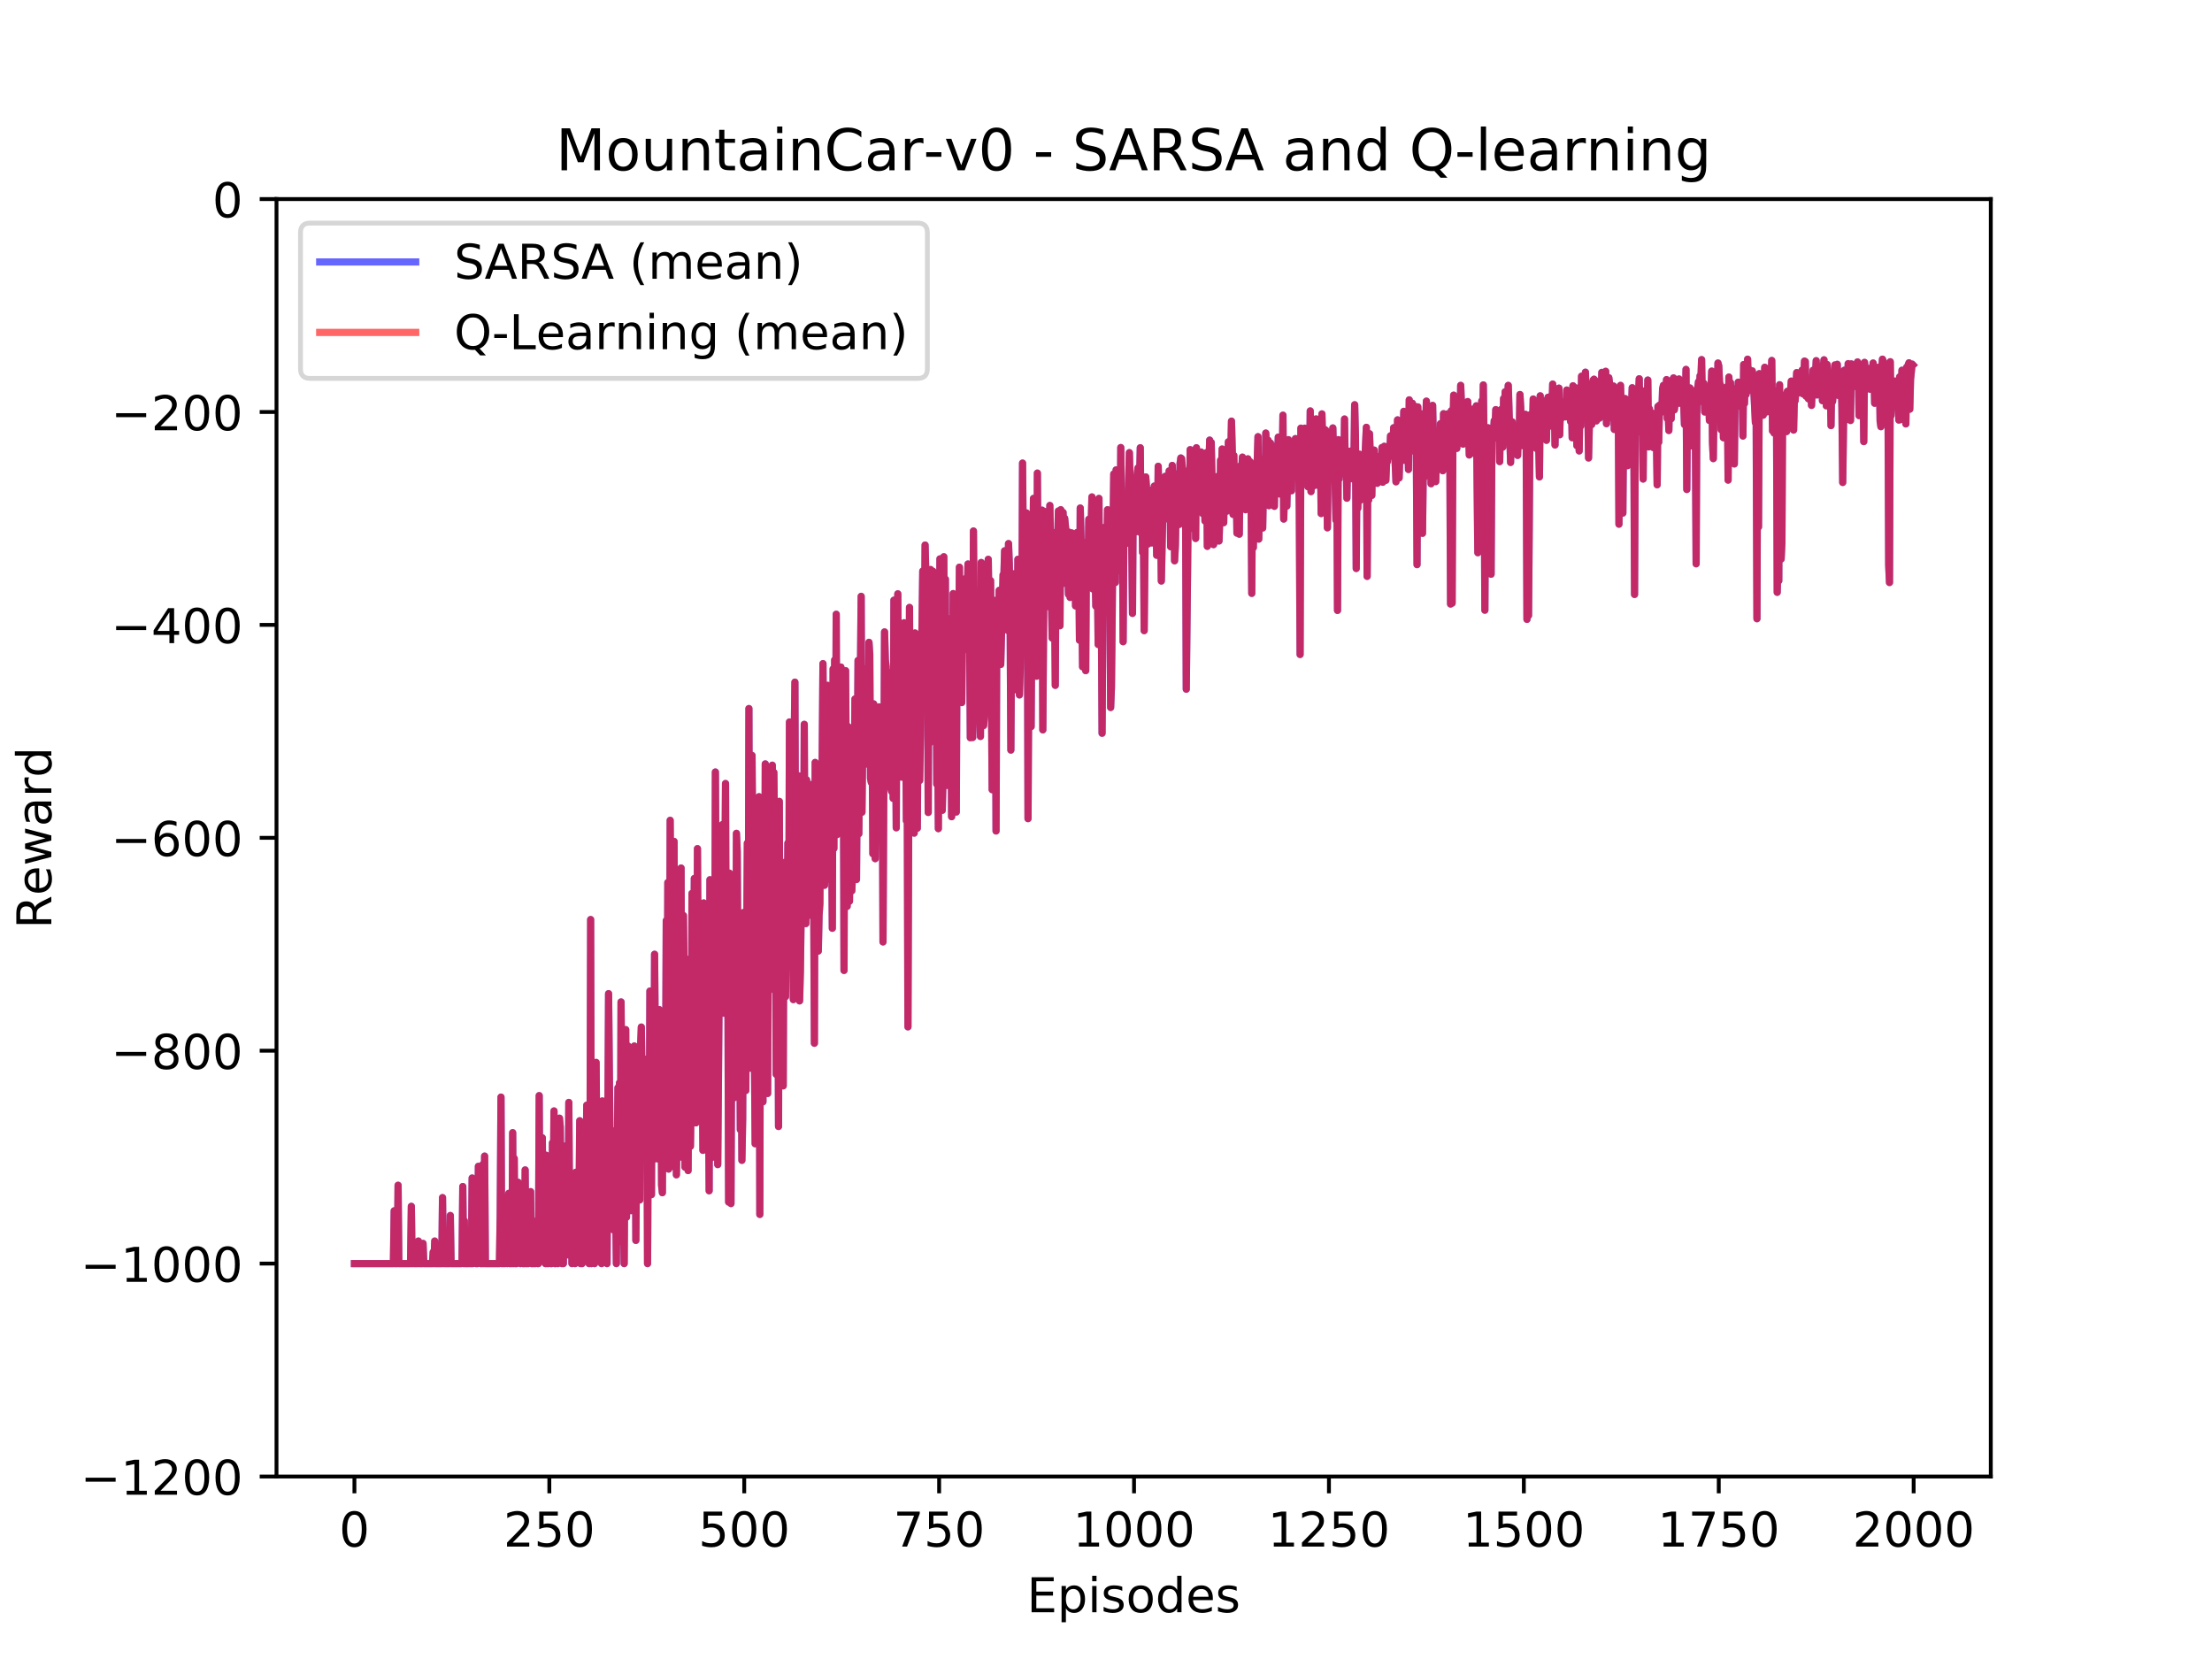<?xml version="1.0" encoding="utf-8" standalone="no"?>
<!DOCTYPE svg PUBLIC "-//W3C//DTD SVG 1.1//EN"
  "http://www.w3.org/Graphics/SVG/1.1/DTD/svg11.dtd">
<!-- Created with matplotlib (https://matplotlib.org/) -->
<svg height="345.6pt" version="1.1" viewBox="0 0 460.8 345.6" width="460.8pt" xmlns="http://www.w3.org/2000/svg" xmlns:xlink="http://www.w3.org/1999/xlink">
 <defs>
  <style type="text/css">
*{stroke-linecap:butt;stroke-linejoin:round;}
  </style>
 </defs>
 <g id="figure_1">
  <g id="patch_1">
   <path d="M 0 345.6 
L 460.8 345.6 
L 460.8 0 
L 0 0 
z
" style="fill:#ffffff;"/>
  </g>
  <g id="axes_1">
   <g id="patch_2">
    <path d="M 57.6 307.584 
L 414.72 307.584 
L 414.72 41.472 
L 57.6 41.472 
z
" style="fill:#ffffff;"/>
   </g>
   <g id="matplotlib.axis_1">
    <g id="xtick_1">
     <g id="line2d_1">
      <defs>
       <path d="M 0 0 
L 0 3.5 
" id="m1cb8173b78" style="stroke:#000000;stroke-width:0.8;"/>
      </defs>
      <g>
       <use style="stroke:#000000;stroke-width:0.8;" x="73.833" xlink:href="#m1cb8173b78" y="307.584"/>
      </g>
     </g>
     <g id="text_1">
      <!-- 0 -->
      <defs>
       <path d="M 31.781 66.406 
Q 24.172 66.406 20.328 58.906 
Q 16.5 51.422 16.5 36.375 
Q 16.5 21.391 20.328 13.891 
Q 24.172 6.391 31.781 6.391 
Q 39.453 6.391 43.281 13.891 
Q 47.125 21.391 47.125 36.375 
Q 47.125 51.422 43.281 58.906 
Q 39.453 66.406 31.781 66.406 
z
M 31.781 74.219 
Q 44.047 74.219 50.516 64.516 
Q 56.984 54.828 56.984 36.375 
Q 56.984 17.969 50.516 8.266 
Q 44.047 -1.422 31.781 -1.422 
Q 19.531 -1.422 13.062 8.266 
Q 6.594 17.969 6.594 36.375 
Q 6.594 54.828 13.062 64.516 
Q 19.531 74.219 31.781 74.219 
z
" id="DejaVuSans-48"/>
      </defs>
      <g transform="translate(70.651 322.182)scale(0.1 -0.1)">
       <use xlink:href="#DejaVuSans-48"/>
      </g>
     </g>
    </g>
    <g id="xtick_2">
     <g id="line2d_2">
      <g>
       <use style="stroke:#000000;stroke-width:0.8;" x="114.435" xlink:href="#m1cb8173b78" y="307.584"/>
      </g>
     </g>
     <g id="text_2">
      <!-- 250 -->
      <defs>
       <path d="M 19.188 8.297 
L 53.609 8.297 
L 53.609 0 
L 7.328 0 
L 7.328 8.297 
Q 12.938 14.109 22.625 23.891 
Q 32.328 33.688 34.812 36.531 
Q 39.547 41.844 41.422 45.531 
Q 43.312 49.219 43.312 52.781 
Q 43.312 58.594 39.234 62.25 
Q 35.156 65.922 28.609 65.922 
Q 23.969 65.922 18.812 64.312 
Q 13.672 62.703 7.812 59.422 
L 7.812 69.391 
Q 13.766 71.781 18.938 73 
Q 24.125 74.219 28.422 74.219 
Q 39.75 74.219 46.484 68.547 
Q 53.219 62.891 53.219 53.422 
Q 53.219 48.922 51.531 44.891 
Q 49.859 40.875 45.406 35.406 
Q 44.188 33.984 37.641 27.219 
Q 31.109 20.453 19.188 8.297 
z
" id="DejaVuSans-50"/>
       <path d="M 10.797 72.906 
L 49.516 72.906 
L 49.516 64.594 
L 19.828 64.594 
L 19.828 46.734 
Q 21.969 47.469 24.109 47.828 
Q 26.266 48.188 28.422 48.188 
Q 40.625 48.188 47.75 41.5 
Q 54.891 34.812 54.891 23.391 
Q 54.891 11.625 47.562 5.094 
Q 40.234 -1.422 26.906 -1.422 
Q 22.312 -1.422 17.547 -0.641 
Q 12.797 0.141 7.719 1.703 
L 7.719 11.625 
Q 12.109 9.234 16.797 8.062 
Q 21.484 6.891 26.703 6.891 
Q 35.156 6.891 40.078 11.328 
Q 45.016 15.766 45.016 23.391 
Q 45.016 31 40.078 35.438 
Q 35.156 39.891 26.703 39.891 
Q 22.75 39.891 18.812 39.016 
Q 14.891 38.141 10.797 36.281 
z
" id="DejaVuSans-53"/>
      </defs>
      <g transform="translate(104.891 322.182)scale(0.1 -0.1)">
       <use xlink:href="#DejaVuSans-50"/>
       <use x="63.623" xlink:href="#DejaVuSans-53"/>
       <use x="127.246" xlink:href="#DejaVuSans-48"/>
      </g>
     </g>
    </g>
    <g id="xtick_3">
     <g id="line2d_3">
      <g>
       <use style="stroke:#000000;stroke-width:0.8;" x="155.037" xlink:href="#m1cb8173b78" y="307.584"/>
      </g>
     </g>
     <g id="text_3">
      <!-- 500 -->
      <g transform="translate(145.493 322.182)scale(0.1 -0.1)">
       <use xlink:href="#DejaVuSans-53"/>
       <use x="63.623" xlink:href="#DejaVuSans-48"/>
       <use x="127.246" xlink:href="#DejaVuSans-48"/>
      </g>
     </g>
    </g>
    <g id="xtick_4">
     <g id="line2d_4">
      <g>
       <use style="stroke:#000000;stroke-width:0.8;" x="195.639" xlink:href="#m1cb8173b78" y="307.584"/>
      </g>
     </g>
     <g id="text_4">
      <!-- 750 -->
      <defs>
       <path d="M 8.203 72.906 
L 55.078 72.906 
L 55.078 68.703 
L 28.609 0 
L 18.312 0 
L 43.219 64.594 
L 8.203 64.594 
z
" id="DejaVuSans-55"/>
      </defs>
      <g transform="translate(186.095 322.182)scale(0.1 -0.1)">
       <use xlink:href="#DejaVuSans-55"/>
       <use x="63.623" xlink:href="#DejaVuSans-53"/>
       <use x="127.246" xlink:href="#DejaVuSans-48"/>
      </g>
     </g>
    </g>
    <g id="xtick_5">
     <g id="line2d_5">
      <g>
       <use style="stroke:#000000;stroke-width:0.8;" x="236.241" xlink:href="#m1cb8173b78" y="307.584"/>
      </g>
     </g>
     <g id="text_5">
      <!-- 1000 -->
      <defs>
       <path d="M 12.406 8.297 
L 28.516 8.297 
L 28.516 63.922 
L 10.984 60.406 
L 10.984 69.391 
L 28.422 72.906 
L 38.281 72.906 
L 38.281 8.297 
L 54.391 8.297 
L 54.391 0 
L 12.406 0 
z
" id="DejaVuSans-49"/>
      </defs>
      <g transform="translate(223.516 322.182)scale(0.1 -0.1)">
       <use xlink:href="#DejaVuSans-49"/>
       <use x="63.623" xlink:href="#DejaVuSans-48"/>
       <use x="127.246" xlink:href="#DejaVuSans-48"/>
       <use x="190.869" xlink:href="#DejaVuSans-48"/>
      </g>
     </g>
    </g>
    <g id="xtick_6">
     <g id="line2d_6">
      <g>
       <use style="stroke:#000000;stroke-width:0.8;" x="276.843" xlink:href="#m1cb8173b78" y="307.584"/>
      </g>
     </g>
     <g id="text_6">
      <!-- 1250 -->
      <g transform="translate(264.118 322.182)scale(0.1 -0.1)">
       <use xlink:href="#DejaVuSans-49"/>
       <use x="63.623" xlink:href="#DejaVuSans-50"/>
       <use x="127.246" xlink:href="#DejaVuSans-53"/>
       <use x="190.869" xlink:href="#DejaVuSans-48"/>
      </g>
     </g>
    </g>
    <g id="xtick_7">
     <g id="line2d_7">
      <g>
       <use style="stroke:#000000;stroke-width:0.8;" x="317.445" xlink:href="#m1cb8173b78" y="307.584"/>
      </g>
     </g>
     <g id="text_7">
      <!-- 1500 -->
      <g transform="translate(304.72 322.182)scale(0.1 -0.1)">
       <use xlink:href="#DejaVuSans-49"/>
       <use x="63.623" xlink:href="#DejaVuSans-53"/>
       <use x="127.246" xlink:href="#DejaVuSans-48"/>
       <use x="190.869" xlink:href="#DejaVuSans-48"/>
      </g>
     </g>
    </g>
    <g id="xtick_8">
     <g id="line2d_8">
      <g>
       <use style="stroke:#000000;stroke-width:0.8;" x="358.048" xlink:href="#m1cb8173b78" y="307.584"/>
      </g>
     </g>
     <g id="text_8">
      <!-- 1750 -->
      <g transform="translate(345.323 322.182)scale(0.1 -0.1)">
       <use xlink:href="#DejaVuSans-49"/>
       <use x="63.623" xlink:href="#DejaVuSans-55"/>
       <use x="127.246" xlink:href="#DejaVuSans-53"/>
       <use x="190.869" xlink:href="#DejaVuSans-48"/>
      </g>
     </g>
    </g>
    <g id="xtick_9">
     <g id="line2d_9">
      <g>
       <use style="stroke:#000000;stroke-width:0.8;" x="398.65" xlink:href="#m1cb8173b78" y="307.584"/>
      </g>
     </g>
     <g id="text_9">
      <!-- 2000 -->
      <g transform="translate(385.925 322.182)scale(0.1 -0.1)">
       <use xlink:href="#DejaVuSans-50"/>
       <use x="63.623" xlink:href="#DejaVuSans-48"/>
       <use x="127.246" xlink:href="#DejaVuSans-48"/>
       <use x="190.869" xlink:href="#DejaVuSans-48"/>
      </g>
     </g>
    </g>
    <g id="text_10">
     <!-- Episodes -->
     <defs>
      <path d="M 9.812 72.906 
L 55.906 72.906 
L 55.906 64.594 
L 19.672 64.594 
L 19.672 43.016 
L 54.391 43.016 
L 54.391 34.719 
L 19.672 34.719 
L 19.672 8.297 
L 56.781 8.297 
L 56.781 0 
L 9.812 0 
z
" id="DejaVuSans-69"/>
      <path d="M 18.109 8.203 
L 18.109 -20.797 
L 9.078 -20.797 
L 9.078 54.688 
L 18.109 54.688 
L 18.109 46.391 
Q 20.953 51.266 25.266 53.625 
Q 29.594 56 35.594 56 
Q 45.562 56 51.781 48.094 
Q 58.016 40.188 58.016 27.297 
Q 58.016 14.406 51.781 6.484 
Q 45.562 -1.422 35.594 -1.422 
Q 29.594 -1.422 25.266 0.953 
Q 20.953 3.328 18.109 8.203 
z
M 48.688 27.297 
Q 48.688 37.203 44.609 42.844 
Q 40.531 48.484 33.406 48.484 
Q 26.266 48.484 22.188 42.844 
Q 18.109 37.203 18.109 27.297 
Q 18.109 17.391 22.188 11.75 
Q 26.266 6.109 33.406 6.109 
Q 40.531 6.109 44.609 11.75 
Q 48.688 17.391 48.688 27.297 
z
" id="DejaVuSans-112"/>
      <path d="M 9.422 54.688 
L 18.406 54.688 
L 18.406 0 
L 9.422 0 
z
M 9.422 75.984 
L 18.406 75.984 
L 18.406 64.594 
L 9.422 64.594 
z
" id="DejaVuSans-105"/>
      <path d="M 44.281 53.078 
L 44.281 44.578 
Q 40.484 46.531 36.375 47.5 
Q 32.281 48.484 27.875 48.484 
Q 21.188 48.484 17.844 46.438 
Q 14.5 44.391 14.5 40.281 
Q 14.5 37.156 16.891 35.375 
Q 19.281 33.594 26.516 31.984 
L 29.594 31.297 
Q 39.156 29.25 43.188 25.516 
Q 47.219 21.781 47.219 15.094 
Q 47.219 7.469 41.188 3.016 
Q 35.156 -1.422 24.609 -1.422 
Q 20.219 -1.422 15.453 -0.562 
Q 10.688 0.297 5.422 2 
L 5.422 11.281 
Q 10.406 8.688 15.234 7.391 
Q 20.062 6.109 24.812 6.109 
Q 31.156 6.109 34.562 8.281 
Q 37.984 10.453 37.984 14.406 
Q 37.984 18.062 35.516 20.016 
Q 33.062 21.969 24.703 23.781 
L 21.578 24.516 
Q 13.234 26.266 9.516 29.906 
Q 5.812 33.547 5.812 39.891 
Q 5.812 47.609 11.281 51.797 
Q 16.75 56 26.812 56 
Q 31.781 56 36.172 55.266 
Q 40.578 54.547 44.281 53.078 
z
" id="DejaVuSans-115"/>
      <path d="M 30.609 48.391 
Q 23.391 48.391 19.188 42.75 
Q 14.984 37.109 14.984 27.297 
Q 14.984 17.484 19.156 11.844 
Q 23.344 6.203 30.609 6.203 
Q 37.797 6.203 41.984 11.859 
Q 46.188 17.531 46.188 27.297 
Q 46.188 37.016 41.984 42.703 
Q 37.797 48.391 30.609 48.391 
z
M 30.609 56 
Q 42.328 56 49.016 48.375 
Q 55.719 40.766 55.719 27.297 
Q 55.719 13.875 49.016 6.219 
Q 42.328 -1.422 30.609 -1.422 
Q 18.844 -1.422 12.172 6.219 
Q 5.516 13.875 5.516 27.297 
Q 5.516 40.766 12.172 48.375 
Q 18.844 56 30.609 56 
z
" id="DejaVuSans-111"/>
      <path d="M 45.406 46.391 
L 45.406 75.984 
L 54.391 75.984 
L 54.391 0 
L 45.406 0 
L 45.406 8.203 
Q 42.578 3.328 38.25 0.953 
Q 33.938 -1.422 27.875 -1.422 
Q 17.969 -1.422 11.734 6.484 
Q 5.516 14.406 5.516 27.297 
Q 5.516 40.188 11.734 48.094 
Q 17.969 56 27.875 56 
Q 33.938 56 38.25 53.625 
Q 42.578 51.266 45.406 46.391 
z
M 14.797 27.297 
Q 14.797 17.391 18.875 11.75 
Q 22.953 6.109 30.078 6.109 
Q 37.203 6.109 41.297 11.75 
Q 45.406 17.391 45.406 27.297 
Q 45.406 37.203 41.297 42.844 
Q 37.203 48.484 30.078 48.484 
Q 22.953 48.484 18.875 42.844 
Q 14.797 37.203 14.797 27.297 
z
" id="DejaVuSans-100"/>
      <path d="M 56.203 29.594 
L 56.203 25.203 
L 14.891 25.203 
Q 15.484 15.922 20.484 11.062 
Q 25.484 6.203 34.422 6.203 
Q 39.594 6.203 44.453 7.469 
Q 49.312 8.734 54.109 11.281 
L 54.109 2.781 
Q 49.266 0.734 44.188 -0.344 
Q 39.109 -1.422 33.891 -1.422 
Q 20.797 -1.422 13.156 6.188 
Q 5.516 13.812 5.516 26.812 
Q 5.516 40.234 12.766 48.109 
Q 20.016 56 32.328 56 
Q 43.359 56 49.781 48.891 
Q 56.203 41.797 56.203 29.594 
z
M 47.219 32.234 
Q 47.125 39.594 43.094 43.984 
Q 39.062 48.391 32.422 48.391 
Q 24.906 48.391 20.391 44.141 
Q 15.875 39.891 15.188 32.172 
z
" id="DejaVuSans-101"/>
     </defs>
     <g transform="translate(213.918 335.861)scale(0.1 -0.1)">
      <use xlink:href="#DejaVuSans-69"/>
      <use x="63.184" xlink:href="#DejaVuSans-112"/>
      <use x="126.66" xlink:href="#DejaVuSans-105"/>
      <use x="154.443" xlink:href="#DejaVuSans-115"/>
      <use x="206.543" xlink:href="#DejaVuSans-111"/>
      <use x="267.725" xlink:href="#DejaVuSans-100"/>
      <use x="331.201" xlink:href="#DejaVuSans-101"/>
      <use x="392.725" xlink:href="#DejaVuSans-115"/>
     </g>
    </g>
   </g>
   <g id="matplotlib.axis_2">
    <g id="ytick_1">
     <g id="line2d_10">
      <defs>
       <path d="M 0 0 
L -3.5 0 
" id="m825fda6487" style="stroke:#000000;stroke-width:0.8;"/>
      </defs>
      <g>
       <use style="stroke:#000000;stroke-width:0.8;" x="57.6" xlink:href="#m825fda6487" y="307.584"/>
      </g>
     </g>
     <g id="text_11">
      <!-- −1200 -->
      <defs>
       <path d="M 10.594 35.5 
L 73.188 35.5 
L 73.188 27.203 
L 10.594 27.203 
z
" id="DejaVuSans-8722"/>
      </defs>
      <g transform="translate(16.77 311.383)scale(0.1 -0.1)">
       <use xlink:href="#DejaVuSans-8722"/>
       <use x="83.789" xlink:href="#DejaVuSans-49"/>
       <use x="147.412" xlink:href="#DejaVuSans-50"/>
       <use x="211.035" xlink:href="#DejaVuSans-48"/>
       <use x="274.658" xlink:href="#DejaVuSans-48"/>
      </g>
     </g>
    </g>
    <g id="ytick_2">
     <g id="line2d_11">
      <g>
       <use style="stroke:#000000;stroke-width:0.8;" x="57.6" xlink:href="#m825fda6487" y="263.232"/>
      </g>
     </g>
     <g id="text_12">
      <!-- −1000 -->
      <g transform="translate(16.77 267.031)scale(0.1 -0.1)">
       <use xlink:href="#DejaVuSans-8722"/>
       <use x="83.789" xlink:href="#DejaVuSans-49"/>
       <use x="147.412" xlink:href="#DejaVuSans-48"/>
       <use x="211.035" xlink:href="#DejaVuSans-48"/>
       <use x="274.658" xlink:href="#DejaVuSans-48"/>
      </g>
     </g>
    </g>
    <g id="ytick_3">
     <g id="line2d_12">
      <g>
       <use style="stroke:#000000;stroke-width:0.8;" x="57.6" xlink:href="#m825fda6487" y="218.88"/>
      </g>
     </g>
     <g id="text_13">
      <!-- −800 -->
      <defs>
       <path d="M 31.781 34.625 
Q 24.75 34.625 20.719 30.859 
Q 16.703 27.094 16.703 20.516 
Q 16.703 13.922 20.719 10.156 
Q 24.75 6.391 31.781 6.391 
Q 38.812 6.391 42.859 10.172 
Q 46.922 13.969 46.922 20.516 
Q 46.922 27.094 42.891 30.859 
Q 38.875 34.625 31.781 34.625 
z
M 21.922 38.812 
Q 15.578 40.375 12.031 44.719 
Q 8.5 49.078 8.5 55.328 
Q 8.5 64.062 14.719 69.141 
Q 20.953 74.219 31.781 74.219 
Q 42.672 74.219 48.875 69.141 
Q 55.078 64.062 55.078 55.328 
Q 55.078 49.078 51.531 44.719 
Q 48 40.375 41.703 38.812 
Q 48.828 37.156 52.797 32.312 
Q 56.781 27.484 56.781 20.516 
Q 56.781 9.906 50.312 4.234 
Q 43.844 -1.422 31.781 -1.422 
Q 19.734 -1.422 13.25 4.234 
Q 6.781 9.906 6.781 20.516 
Q 6.781 27.484 10.781 32.312 
Q 14.797 37.156 21.922 38.812 
z
M 18.312 54.391 
Q 18.312 48.734 21.844 45.562 
Q 25.391 42.391 31.781 42.391 
Q 38.141 42.391 41.719 45.562 
Q 45.312 48.734 45.312 54.391 
Q 45.312 60.062 41.719 63.234 
Q 38.141 66.406 31.781 66.406 
Q 25.391 66.406 21.844 63.234 
Q 18.312 60.062 18.312 54.391 
z
" id="DejaVuSans-56"/>
      </defs>
      <g transform="translate(23.133 222.679)scale(0.1 -0.1)">
       <use xlink:href="#DejaVuSans-8722"/>
       <use x="83.789" xlink:href="#DejaVuSans-56"/>
       <use x="147.412" xlink:href="#DejaVuSans-48"/>
       <use x="211.035" xlink:href="#DejaVuSans-48"/>
      </g>
     </g>
    </g>
    <g id="ytick_4">
     <g id="line2d_13">
      <g>
       <use style="stroke:#000000;stroke-width:0.8;" x="57.6" xlink:href="#m825fda6487" y="174.528"/>
      </g>
     </g>
     <g id="text_14">
      <!-- −600 -->
      <defs>
       <path d="M 33.016 40.375 
Q 26.375 40.375 22.484 35.828 
Q 18.609 31.297 18.609 23.391 
Q 18.609 15.531 22.484 10.953 
Q 26.375 6.391 33.016 6.391 
Q 39.656 6.391 43.531 10.953 
Q 47.406 15.531 47.406 23.391 
Q 47.406 31.297 43.531 35.828 
Q 39.656 40.375 33.016 40.375 
z
M 52.594 71.297 
L 52.594 62.312 
Q 48.875 64.062 45.094 64.984 
Q 41.312 65.922 37.594 65.922 
Q 27.828 65.922 22.672 59.328 
Q 17.531 52.734 16.797 39.406 
Q 19.672 43.656 24.016 45.922 
Q 28.375 48.188 33.594 48.188 
Q 44.578 48.188 50.953 41.516 
Q 57.328 34.859 57.328 23.391 
Q 57.328 12.156 50.688 5.359 
Q 44.047 -1.422 33.016 -1.422 
Q 20.359 -1.422 13.672 8.266 
Q 6.984 17.969 6.984 36.375 
Q 6.984 53.656 15.188 63.938 
Q 23.391 74.219 37.203 74.219 
Q 40.922 74.219 44.703 73.484 
Q 48.484 72.75 52.594 71.297 
z
" id="DejaVuSans-54"/>
      </defs>
      <g transform="translate(23.133 178.327)scale(0.1 -0.1)">
       <use xlink:href="#DejaVuSans-8722"/>
       <use x="83.789" xlink:href="#DejaVuSans-54"/>
       <use x="147.412" xlink:href="#DejaVuSans-48"/>
       <use x="211.035" xlink:href="#DejaVuSans-48"/>
      </g>
     </g>
    </g>
    <g id="ytick_5">
     <g id="line2d_14">
      <g>
       <use style="stroke:#000000;stroke-width:0.8;" x="57.6" xlink:href="#m825fda6487" y="130.176"/>
      </g>
     </g>
     <g id="text_15">
      <!-- −400 -->
      <defs>
       <path d="M 37.797 64.312 
L 12.891 25.391 
L 37.797 25.391 
z
M 35.203 72.906 
L 47.609 72.906 
L 47.609 25.391 
L 58.016 25.391 
L 58.016 17.188 
L 47.609 17.188 
L 47.609 0 
L 37.797 0 
L 37.797 17.188 
L 4.891 17.188 
L 4.891 26.703 
z
" id="DejaVuSans-52"/>
      </defs>
      <g transform="translate(23.133 133.975)scale(0.1 -0.1)">
       <use xlink:href="#DejaVuSans-8722"/>
       <use x="83.789" xlink:href="#DejaVuSans-52"/>
       <use x="147.412" xlink:href="#DejaVuSans-48"/>
       <use x="211.035" xlink:href="#DejaVuSans-48"/>
      </g>
     </g>
    </g>
    <g id="ytick_6">
     <g id="line2d_15">
      <g>
       <use style="stroke:#000000;stroke-width:0.8;" x="57.6" xlink:href="#m825fda6487" y="85.824"/>
      </g>
     </g>
     <g id="text_16">
      <!-- −200 -->
      <g transform="translate(23.133 89.623)scale(0.1 -0.1)">
       <use xlink:href="#DejaVuSans-8722"/>
       <use x="83.789" xlink:href="#DejaVuSans-50"/>
       <use x="147.412" xlink:href="#DejaVuSans-48"/>
       <use x="211.035" xlink:href="#DejaVuSans-48"/>
      </g>
     </g>
    </g>
    <g id="ytick_7">
     <g id="line2d_16">
      <g>
       <use style="stroke:#000000;stroke-width:0.8;" x="57.6" xlink:href="#m825fda6487" y="41.472"/>
      </g>
     </g>
     <g id="text_17">
      <!-- 0 -->
      <g transform="translate(44.237 45.271)scale(0.1 -0.1)">
       <use xlink:href="#DejaVuSans-48"/>
      </g>
     </g>
    </g>
    <g id="text_18">
     <!-- Reward -->
     <defs>
      <path d="M 44.391 34.188 
Q 47.562 33.109 50.562 29.594 
Q 53.562 26.078 56.594 19.922 
L 66.609 0 
L 56 0 
L 46.688 18.703 
Q 43.062 26.031 39.672 28.422 
Q 36.281 30.812 30.422 30.812 
L 19.672 30.812 
L 19.672 0 
L 9.812 0 
L 9.812 72.906 
L 32.078 72.906 
Q 44.578 72.906 50.734 67.672 
Q 56.891 62.453 56.891 51.906 
Q 56.891 45.016 53.688 40.469 
Q 50.484 35.938 44.391 34.188 
z
M 19.672 64.797 
L 19.672 38.922 
L 32.078 38.922 
Q 39.203 38.922 42.844 42.219 
Q 46.484 45.516 46.484 51.906 
Q 46.484 58.297 42.844 61.547 
Q 39.203 64.797 32.078 64.797 
z
" id="DejaVuSans-82"/>
      <path d="M 4.203 54.688 
L 13.188 54.688 
L 24.422 12.016 
L 35.594 54.688 
L 46.188 54.688 
L 57.422 12.016 
L 68.609 54.688 
L 77.594 54.688 
L 63.281 0 
L 52.688 0 
L 40.922 44.828 
L 29.109 0 
L 18.5 0 
z
" id="DejaVuSans-119"/>
      <path d="M 34.281 27.484 
Q 23.391 27.484 19.188 25 
Q 14.984 22.516 14.984 16.5 
Q 14.984 11.719 18.141 8.906 
Q 21.297 6.109 26.703 6.109 
Q 34.188 6.109 38.703 11.406 
Q 43.219 16.703 43.219 25.484 
L 43.219 27.484 
z
M 52.203 31.203 
L 52.203 0 
L 43.219 0 
L 43.219 8.297 
Q 40.141 3.328 35.547 0.953 
Q 30.953 -1.422 24.312 -1.422 
Q 15.922 -1.422 10.953 3.297 
Q 6 8.016 6 15.922 
Q 6 25.141 12.172 29.828 
Q 18.359 34.516 30.609 34.516 
L 43.219 34.516 
L 43.219 35.406 
Q 43.219 41.609 39.141 45 
Q 35.062 48.391 27.688 48.391 
Q 23 48.391 18.547 47.266 
Q 14.109 46.141 10.016 43.891 
L 10.016 52.203 
Q 14.938 54.109 19.578 55.047 
Q 24.219 56 28.609 56 
Q 40.484 56 46.344 49.844 
Q 52.203 43.703 52.203 31.203 
z
" id="DejaVuSans-97"/>
      <path d="M 41.109 46.297 
Q 39.594 47.172 37.812 47.578 
Q 36.031 48 33.891 48 
Q 26.266 48 22.188 43.047 
Q 18.109 38.094 18.109 28.812 
L 18.109 0 
L 9.078 0 
L 9.078 54.688 
L 18.109 54.688 
L 18.109 46.188 
Q 20.953 51.172 25.484 53.578 
Q 30.031 56 36.531 56 
Q 37.453 56 38.578 55.875 
Q 39.703 55.766 41.062 55.516 
z
" id="DejaVuSans-114"/>
     </defs>
     <g transform="translate(10.691 193.458)rotate(-90)scale(0.1 -0.1)">
      <use xlink:href="#DejaVuSans-82"/>
      <use x="69.42" xlink:href="#DejaVuSans-101"/>
      <use x="130.943" xlink:href="#DejaVuSans-119"/>
      <use x="212.73" xlink:href="#DejaVuSans-97"/>
      <use x="274.01" xlink:href="#DejaVuSans-114"/>
      <use x="315.107" xlink:href="#DejaVuSans-100"/>
     </g>
    </g>
   </g>
   <g id="line2d_17">
    <path clip-path="url(#pfa5ae55577)" d="M 73.833 263.232 
L 81.953 263.232 
L 82.116 252.233 
L 82.278 263.232 
L 82.765 263.232 
L 82.928 246.91 
L 83.09 263.232 
L 85.526 263.232 
L 85.689 251.301 
L 85.851 263.232 
L 86.013 263.232 
L 86.176 259.329 
L 86.338 263.232 
L 86.988 263.232 
L 87.15 258.531 
L 87.313 263.232 
L 87.962 263.232 
L 88.125 259.019 
L 88.287 263.232 
L 90.074 263.232 
L 90.236 260.837 
L 90.398 263.232 
L 90.561 258.531 
L 90.723 263.232 
L 92.022 263.232 
L 92.185 249.483 
L 92.347 263.232 
L 92.51 257.466 
L 92.672 263.232 
L 93.647 263.232 
L 93.809 253.208 
L 93.971 263.232 
L 96.083 263.232 
L 96.245 262.744 
L 96.408 247.177 
L 96.57 263.232 
L 96.732 254.317 
L 96.895 263.232 
L 97.544 263.232 
L 97.707 261.768 
L 97.869 263.232 
L 98.194 263.232 
L 98.356 245.402 
L 98.519 263.232 
L 98.681 251.967 
L 98.844 261.946 
L 99.006 257.378 
L 99.168 263.232 
L 99.493 263.232 
L 99.656 242.963 
L 99.818 262.212 
L 99.98 254.539 
L 100.143 263.232 
L 100.468 263.232 
L 100.63 242.52 
L 100.793 263.232 
L 100.955 240.834 
L 101.117 263.232 
L 104.041 263.232 
L 104.203 253.342 
L 104.366 228.549 
L 104.528 263.232 
L 104.69 258.575 
L 104.853 263.232 
L 105.015 253.962 
L 105.178 263.232 
L 105.34 258.398 
L 105.502 257.333 
L 105.665 263.232 
L 105.827 250.015 
L 105.99 248.596 
L 106.152 263.232 
L 106.314 263.232 
L 106.477 256.003 
L 106.639 263.232 
L 106.802 235.956 
L 106.964 263.232 
L 107.126 241.322 
L 107.289 263.232 
L 107.614 263.232 
L 107.939 246.29 
L 108.426 263.232 
L 108.588 253.563 
L 108.913 263.232 
L 109.238 263.232 
L 109.4 243.717 
L 109.563 263.232 
L 109.725 263.232 
L 109.887 256.89 
L 110.05 263.232 
L 110.375 253.297 
L 110.537 248.241 
L 110.699 263.232 
L 111.024 263.232 
L 111.187 256.091 
L 111.349 263.232 
L 111.511 263.232 
L 111.674 254.362 
L 111.999 263.232 
L 112.161 263.232 
L 112.324 228.238 
L 112.486 257.156 
L 112.648 256.357 
L 112.973 237.02 
L 113.136 258.708 
L 113.298 247.709 
L 113.46 253.475 
L 113.623 263.232 
L 113.785 240.657 
L 113.948 263.232 
L 114.11 254.894 
L 114.272 263.232 
L 114.435 246.6 
L 114.76 263.232 
L 114.922 263.232 
L 115.084 238.084 
L 115.247 248.951 
L 115.409 231.432 
L 115.572 263.232 
L 115.734 263.232 
L 116.059 248.596 
L 116.221 263.232 
L 116.546 232.94 
L 116.709 234.758 
L 117.033 263.232 
L 117.196 256.624 
L 117.358 263.232 
L 117.683 238.75 
L 118.008 259.063 
L 118.17 248.995 
L 118.333 261.414 
L 118.495 229.658 
L 118.657 253.342 
L 118.82 255.337 
L 118.982 245.58 
L 119.145 263.232 
L 119.307 254.273 
L 119.47 252.055 
L 119.632 254.583 
L 119.794 263.232 
L 119.957 244.205 
L 120.119 248.995 
L 120.282 245.979 
L 120.444 252.499 
L 120.606 253.208 
L 120.769 233.472 
L 120.931 263.232 
L 121.094 253.12 
L 121.256 263.232 
L 121.418 236.576 
L 121.581 261.768 
L 121.743 256.003 
L 121.906 261.192 
L 122.068 250.148 
L 122.23 230.234 
L 122.393 250.991 
L 122.555 247.62 
L 122.718 263.232 
L 122.88 254.362 
L 123.042 191.559 
L 123.205 263.232 
L 123.367 260.66 
L 123.692 251.434 
L 123.855 263.232 
L 124.179 221.319 
L 124.342 242.032 
L 124.504 231.432 
L 124.667 256.934 
L 124.829 255.737 
L 125.154 240.435 
L 125.316 263.232 
L 125.479 229.347 
L 125.641 234.581 
L 125.803 236.177 
L 125.966 259.994 
L 126.291 231.964 
L 126.453 263.232 
L 126.778 206.994 
L 127.103 240.213 
L 127.265 248.995 
L 127.428 235.468 
L 127.59 240.79 
L 127.752 256.18 
L 127.915 241.366 
L 128.077 237.153 
L 128.402 263.232 
L 128.727 226.597 
L 128.889 231.875 
L 129.052 225.577 
L 129.214 258.619 
L 129.376 208.723 
L 129.701 251.434 
L 129.864 250.104 
L 130.026 263.232 
L 130.351 214.489 
L 130.513 253.563 
L 130.676 240.346 
L 130.838 217.904 
L 131.001 221.497 
L 131.163 231.432 
L 131.325 230.456 
L 131.488 252.188 
L 131.65 248.463 
L 131.813 230.855 
L 131.975 238.129 
L 132.137 217.904 
L 132.3 218.614 
L 132.462 258.398 
L 132.787 218.17 
L 133.112 244.382 
L 133.274 249.971 
L 133.437 218.259 
L 133.599 213.957 
L 133.924 237.597 
L 134.086 229.391 
L 134.249 233.871 
L 134.573 228.105 
L 134.736 220.61 
L 134.898 263.232 
L 135.061 231.964 
L 135.223 246.29 
L 135.386 206.461 
L 135.71 248.862 
L 135.873 206.816 
L 136.035 235.157 
L 136.198 241.5 
L 136.36 198.789 
L 136.685 238.75 
L 136.847 218.215 
L 137.01 241.411 
L 137.334 210.32 
L 137.497 219.102 
L 137.659 217.638 
L 137.822 246.91 
L 137.984 248.463 
L 138.146 214.489 
L 138.309 220.432 
L 138.471 218.037 
L 138.634 229.524 
L 138.796 191.781 
L 138.959 228.504 
L 139.121 183.842 
L 139.283 243.54 
L 139.446 225.089 
L 139.608 170.891 
L 139.933 215.199 
L 140.095 242.963 
L 140.42 175.282 
L 140.583 217.549 
L 140.745 207.215 
L 140.907 244.737 
L 141.07 234.891 
L 141.232 204.953 
L 141.395 213.159 
L 141.557 200.696 
L 141.719 222.029 
L 141.882 180.826 
L 142.044 241.056 
L 142.369 190.716 
L 142.532 203.712 
L 142.694 243.141 
L 142.856 199.72 
L 143.019 201.982 
L 143.181 216.175 
L 143.344 243.85 
L 143.506 213.07 
L 143.668 213.425 
L 143.831 238.794 
L 143.993 227.263 
L 144.156 186.104 
L 144.318 211.917 
L 144.48 207.969 
L 144.643 182.999 
L 144.805 198.168 
L 144.968 233.915 
L 145.13 219.59 
L 145.292 176.79 
L 145.617 232.585 
L 146.105 197.369 
L 146.429 239.637 
L 146.592 188.1 
L 146.754 215.021 
L 146.917 205.707 
L 147.079 228.15 
L 147.241 219.102 
L 147.404 201.804 
L 147.729 248.064 
L 147.891 183.265 
L 148.053 204.199 
L 148.216 241.189 
L 148.378 189.918 
L 148.703 238.883 
L 148.865 219.545 
L 149.028 160.823 
L 149.19 188.144 
L 149.353 187.789 
L 149.515 242.608 
L 149.84 202.692 
L 150.002 196.881 
L 150.165 208.945 
L 150.49 171.778 
L 150.814 211.074 
L 151.139 163.218 
L 151.302 210.764 
L 151.464 192.224 
L 151.626 202.159 
L 151.789 250.414 
L 151.951 181.89 
L 152.114 194.176 
L 152.276 250.725 
L 152.438 211.872 
L 152.601 219.767 
L 152.763 204.953 
L 152.926 228.682 
L 153.088 187.346 
L 153.25 225.267 
L 153.413 173.597 
L 153.575 177.411 
L 153.738 207.348 
L 153.9 216.574 
L 154.063 207.127 
L 154.225 235.335 
L 154.387 209.743 
L 154.55 241.721 
L 154.712 233.073 
L 154.875 190.096 
L 155.037 201.938 
L 155.199 222.339 
L 155.362 227.174 
L 155.687 175.637 
L 155.849 215.953 
L 156.011 147.606 
L 156.174 209.921 
L 156.336 222.517 
L 156.499 207.348 
L 156.661 157.364 
L 157.311 238.262 
L 157.473 180.382 
L 157.636 167.299 
L 157.798 190.983 
L 157.96 185.616 
L 158.123 165.968 
L 158.285 252.987 
L 158.448 175.415 
L 158.61 204.421 
L 158.772 206.062 
L 158.935 229.524 
L 159.097 186.769 
L 159.26 207.171 
L 159.422 159.138 
L 159.584 175.947 
L 159.747 171.379 
L 159.909 227.795 
L 160.072 183.132 
L 160.234 206.328 
L 160.396 167.166 
L 160.721 184.463 
L 160.884 159.404 
L 161.046 204.333 
L 161.208 160.912 
L 161.533 188.809 
L 161.696 223.803 
L 161.858 189.342 
L 162.021 190.495 
L 162.183 234.669 
L 162.345 166.944 
L 162.508 213.159 
L 162.67 186.237 
L 162.995 190.229 
L 163.157 226.198 
L 163.32 179.673 
L 163.482 207.038 
L 163.645 207.615 
L 163.807 184.152 
L 163.969 194.708 
L 164.132 175.637 
L 164.294 201.228 
L 164.457 150.401 
L 164.781 197.946 
L 164.944 187.745 
L 165.106 194.974 
L 165.269 208.236 
L 165.431 155.989 
L 165.594 142.107 
L 165.756 194.531 
L 165.918 178.209 
L 166.243 189.297 
L 166.406 161.622 
L 166.568 208.502 
L 166.73 202.47 
L 166.893 190.495 
L 167.055 161.932 
L 167.38 191.559 
L 167.542 150.888 
L 167.705 186.326 
L 167.867 192.402 
L 168.03 162.464 
L 168.192 180.471 
L 168.354 170.581 
L 168.517 190.672 
L 168.679 164.948 
L 168.842 178.653 
L 169.004 166.855 
L 169.167 163.396 
L 169.329 187.612 
L 169.491 182.467 
L 169.654 217.328 
L 169.816 158.827 
L 169.979 160.468 
L 170.141 188.233 
L 170.303 160.513 
L 170.466 198.123 
L 170.628 190.628 
L 170.791 188.277 
L 170.953 163.396 
L 171.115 177.987 
L 171.44 138.248 
L 171.765 184.418 
L 171.927 162.509 
L 172.09 171.512 
L 172.252 165.17 
L 172.415 142.772 
L 172.577 170.714 
L 172.739 170.891 
L 172.902 183.265 
L 173.227 173.419 
L 173.389 193.378 
L 173.552 139.357 
L 173.714 176.746 
L 173.876 137.494 
L 174.039 167.077 
L 174.201 127.958 
L 174.364 173.863 
L 174.688 141.841 
L 174.851 159.626 
L 175.013 140.2 
L 175.176 138.958 
L 175.338 142.24 
L 175.5 155.767 
L 175.663 144.191 
L 175.825 202.159 
L 175.988 147.872 
L 176.15 139.712 
L 176.475 188.809 
L 176.637 151.332 
L 176.8 157.63 
L 176.962 187.745 
L 177.125 159.803 
L 177.287 166.145 
L 177.449 185.572 
L 177.774 177.588 
L 177.937 168.629 
L 178.099 145.61 
L 178.424 183.221 
L 178.749 137.583 
L 178.911 173.685 
L 179.398 124.233 
L 179.561 169.206 
L 179.885 140.599 
L 180.048 159.315 
L 180.373 139.313 
L 180.535 146.098 
L 180.698 146.852 
L 180.86 158.783 
L 181.022 133.813 
L 181.185 136.252 
L 181.347 162.154 
L 181.51 162.996 
L 181.672 152.086 
L 181.834 177.854 
L 181.997 146.631 
L 182.159 158.34 
L 182.322 178.874 
L 182.646 149.913 
L 182.809 163.351 
L 182.971 166.811 
L 183.134 147.252 
L 183.296 151.421 
L 183.458 163.662 
L 183.621 160.823 
L 183.783 154.747 
L 183.946 196.216 
L 184.27 131.64 
L 184.433 137.45 
L 184.595 138.913 
L 184.758 150.888 
L 185.083 140.066 
L 185.407 148.094 
L 185.57 164.194 
L 185.732 164.859 
L 185.895 143.349 
L 186.057 166.323 
L 186.219 125.031 
L 186.382 150.312 
L 186.544 148.804 
L 186.707 172.443 
L 186.869 132.66 
L 187.031 123.701 
L 187.194 157.009 
L 187.356 134.256 
L 187.519 133.902 
L 187.681 159.67 
L 187.843 161.888 
L 188.006 134.123 
L 188.168 135.276 
L 188.331 129.732 
L 188.493 148.272 
L 188.656 149.07 
L 188.818 170.98 
L 188.98 158.428 
L 189.143 213.913 
L 189.468 126.539 
L 189.63 173.02 
L 189.792 140.599 
L 190.117 135.942 
L 190.28 148.36 
L 190.442 173.552 
L 190.604 131.861 
L 190.767 161.222 
L 190.929 134.966 
L 191.092 172.532 
L 191.254 146.897 
L 191.579 162.597 
L 191.741 153.15 
L 191.904 132.926 
L 192.066 131.019 
L 192.229 118.955 
L 192.391 143.038 
L 192.553 135.764 
L 192.716 113.544 
L 193.041 126.406 
L 193.203 129.866 
L 193.365 169.25 
L 193.528 125.164 
L 193.69 154.747 
L 193.853 118.644 
L 194.015 143.349 
L 194.177 148.227 
L 194.34 118.999 
L 194.502 126.362 
L 194.665 125.164 
L 194.827 119.753 
L 194.989 126.362 
L 195.152 163.351 
L 195.314 151.243 
L 195.477 172.621 
L 195.801 116.427 
L 196.289 168.807 
L 196.451 161.976 
L 196.614 115.983 
L 196.776 146.631 
L 196.938 120.64 
L 197.101 159.626 
L 197.263 134.877 
L 197.426 163.617 
L 197.588 157.408 
L 197.913 128.89 
L 198.075 142.373 
L 198.238 170.137 
L 198.4 167.742 
L 198.562 123.656 
L 198.725 136.873 
L 198.887 124.543 
L 199.05 131.906 
L 199.212 169.161 
L 199.374 132.66 
L 199.537 136.651 
L 199.699 137.538 
L 199.862 118.157 
L 200.024 138.603 
L 200.187 136.208 
L 200.349 146.364 
L 200.511 131.196 
L 200.674 132.837 
L 200.836 131.329 
L 200.999 120.596 
L 201.323 135.276 
L 201.648 117.491 
L 201.973 129.112 
L 202.135 153.683 
L 202.298 130.132 
L 202.46 129.289 
L 202.623 153.638 
L 202.785 110.617 
L 202.947 131.507 
L 203.11 131.063 
L 203.272 136.385 
L 203.435 136.607 
L 203.597 141.22 
L 203.76 126.938 
L 203.922 145.61 
L 204.247 153.416 
L 204.409 117.181 
L 204.572 129.599 
L 204.734 122.06 
L 204.896 151.154 
L 205.059 149.247 
L 205.546 118.778 
L 205.708 122.681 
L 205.871 116.516 
L 206.033 126.717 
L 206.196 121.261 
L 206.358 120.951 
L 206.683 164.504 
L 206.845 134.877 
L 207.008 130.753 
L 207.17 140.865 
L 207.332 125.076 
L 207.495 173.109 
L 207.657 129.688 
L 207.82 131.374 
L 207.982 135.764 
L 208.145 122.991 
L 208.307 128.624 
L 208.469 138.425 
L 208.957 119.753 
L 209.119 120.419 
L 209.281 114.742 
L 209.444 123.08 
L 209.769 121.039 
L 209.931 131.329 
L 210.093 113.234 
L 210.256 117.447 
L 210.418 127.16 
L 210.581 156.255 
L 210.743 129.466 
L 210.905 132.881 
L 211.23 119.532 
L 211.393 119.709 
L 211.718 143.703 
L 211.88 142.506 
L 212.042 116.516 
L 212.205 139.135 
L 212.367 144.768 
L 212.53 139.313 
L 212.692 127.471 
L 212.854 134.567 
L 213.017 96.468 
L 213.342 135.365 
L 213.504 118.999 
L 213.666 120.019 
L 213.829 106.847 
L 213.991 107.468 
L 214.154 170.536 
L 214.478 112.213 
L 214.641 122.459 
L 214.803 151.376 
L 214.966 127.027 
L 215.128 121.527 
L 215.291 103.831 
L 215.453 138.292 
L 215.615 125.209 
L 215.778 137.139 
L 215.94 140.865 
L 216.103 98.553 
L 216.265 123.39 
L 216.59 114.52 
L 216.752 116.072 
L 216.915 128.624 
L 217.077 106.27 
L 217.239 152.042 
L 217.564 106.536 
L 217.727 122.814 
L 217.889 111.548 
L 218.051 111.992 
L 218.214 125.785 
L 218.376 126.362 
L 218.539 123.08 
L 218.701 105.295 
L 219.188 132.926 
L 219.351 111.193 
L 219.513 122.193 
L 219.676 124.809 
L 219.838 142.772 
L 220 110.839 
L 220.163 119.798 
L 220.488 106.448 
L 220.65 128.801 
L 220.812 130.353 
L 220.975 106.182 
L 221.137 108.976 
L 221.3 121.616 
L 221.462 106.758 
L 221.624 119.709 
L 221.787 107.956 
L 222.274 112.967 
L 222.599 123.834 
L 222.761 110.883 
L 222.924 124.455 
L 223.086 120.286 
L 223.249 111.016 
L 223.411 111.726 
L 223.573 113.899 
L 223.736 120.197 
L 223.898 115.983 
L 224.061 126.229 
L 224.385 110.927 
L 224.548 111.016 
L 224.71 115.584 
L 224.873 133.369 
L 225.035 105.827 
L 225.197 112.08 
L 225.522 138.913 
L 225.685 121.527 
L 225.847 124.1 
L 226.009 113.056 
L 226.172 139.712 
L 226.334 114.564 
L 226.497 115.673 
L 226.659 119.398 
L 226.822 108.177 
L 226.984 112.435 
L 227.146 109.464 
L 227.309 109.464 
L 227.471 103.52 
L 227.634 122.681 
L 227.796 110.972 
L 227.958 120.374 
L 228.121 118.822 
L 228.283 126.273 
L 228.446 106.536 
L 228.77 134.256 
L 228.933 103.831 
L 229.095 130.442 
L 229.258 120.241 
L 229.42 125.209 
L 229.582 152.751 
L 229.745 128.225 
L 229.907 127.737 
L 230.07 124.632 
L 230.232 109.774 
L 230.394 118.201 
L 230.557 118.423 
L 230.719 106.182 
L 231.044 118.733 
L 231.207 120.951 
L 231.369 147.385 
L 231.531 143.215 
L 231.856 111.149 
L 232.019 98.73 
L 232.181 103.166 
L 232.343 121.35 
L 232.506 97.888 
L 232.668 111.903 
L 232.831 102.944 
L 232.993 101.968 
L 233.155 118.866 
L 233.318 115.096 
L 233.48 93.231 
L 233.643 111.593 
L 233.805 105.694 
L 233.967 133.68 
L 234.13 109.818 
L 234.292 106.847 
L 234.455 106.093 
L 234.617 113.234 
L 234.78 111.371 
L 234.942 106.98 
L 235.267 94.295 
L 235.754 111.947 
L 235.916 127.781 
L 236.079 101.702 
L 236.241 108.71 
L 236.404 108.355 
L 236.566 104.274 
L 236.728 110.75 
L 236.891 99.041 
L 237.053 97.489 
L 237.216 104.363 
L 237.378 100.771 
L 237.54 93.275 
L 237.703 111.06 
L 237.865 104.23 
L 238.028 115.096 
L 238.19 109.685 
L 238.353 131.374 
L 238.677 99.351 
L 238.84 101.569 
L 239.165 113.322 
L 239.327 107.69 
L 239.489 111.459 
L 239.652 104.94 
L 239.814 105.428 
L 239.977 113.1 
L 240.139 101.968 
L 240.301 106.182 
L 240.464 101.258 
L 240.626 101.835 
L 240.789 101.525 
L 240.951 115.673 
L 241.113 112.524 
L 241.276 97.134 
L 241.438 103.875 
L 241.601 103.654 
L 241.763 108.177 
L 241.926 121.039 
L 242.25 106.182 
L 242.413 108.355 
L 242.575 106.492 
L 242.738 99.218 
L 242.9 99.573 
L 243.062 107.202 
L 243.225 100.904 
L 243.387 106.714 
L 243.55 98.11 
L 243.712 100.017 
L 243.874 113.899 
L 244.037 111.814 
L 244.199 96.956 
L 244.362 101.258 
L 244.524 98.553 
L 244.686 116.826 
L 244.849 113.721 
L 245.011 105.915 
L 245.336 106.492 
L 245.498 102.146 
L 245.661 109.242 
L 245.823 96.602 
L 245.986 95.404 
L 246.148 95.537 
L 246.311 97.577 
L 246.473 106.182 
L 246.635 98.597 
L 246.798 103.166 
L 246.96 101.17 
L 247.123 143.57 
L 247.61 97.976 
L 247.772 109.641 
L 247.935 93.674 
L 248.097 110.085 
L 248.259 109.951 
L 248.747 95.581 
L 248.909 95.271 
L 249.071 112.169 
L 249.234 93.275 
L 249.559 101.48 
L 249.884 97.444 
L 250.046 99.573 
L 250.208 94.162 
L 250.371 96.025 
L 250.533 106.98 
L 250.696 106.714 
L 250.858 101.214 
L 251.02 108.532 
L 251.345 94.295 
L 251.508 113.81 
L 251.67 95.271 
L 251.832 98.198 
L 251.995 91.678 
L 252.157 94.561 
L 252.32 92.166 
L 252.644 107.335 
L 252.807 113.455 
L 252.969 102.855 
L 253.132 99.839 
L 253.294 112.746 
L 253.457 108.044 
L 253.619 99.263 
L 253.781 101.214 
L 253.944 112.701 
L 254.106 107.823 
L 254.269 95.892 
L 254.431 99.529 
L 254.593 93.541 
L 254.756 106.448 
L 254.918 108.887 
L 255.081 99.795 
L 255.243 97.755 
L 255.405 100.638 
L 255.568 106.492 
L 255.893 92.033 
L 256.055 95.67 
L 256.217 102.855 
L 256.542 87.731 
L 256.705 94.029 
L 256.867 107.157 
L 257.029 94.872 
L 257.192 105.472 
L 257.354 98.065 
L 257.517 100.549 
L 257.679 111.06 
L 258.004 103.654 
L 258.166 111.282 
L 258.329 97.089 
L 258.491 98.464 
L 258.654 98.331 
L 258.816 95.227 
L 258.978 103.964 
L 259.141 102.9 
L 259.303 98.819 
L 259.466 106.182 
L 259.628 100.505 
L 259.79 104.895 
L 259.953 95.581 
L 260.115 97.533 
L 260.278 97.222 
L 260.44 96.202 
L 260.602 99.263 
L 260.765 123.612 
L 260.927 96.69 
L 261.09 114.076 
L 261.415 97.71 
L 261.739 101.303 
L 262.064 90.969 
L 262.227 112.302 
L 262.551 96.158 
L 262.714 100.726 
L 262.876 95.714 
L 263.039 109.996 
L 263.201 101.081 
L 263.363 100.15 
L 263.526 101.791 
L 263.688 90.215 
L 263.851 93.319 
L 264.013 99.617 
L 264.175 91.723 
L 264.338 105.339 
L 264.663 92.299 
L 264.825 93.453 
L 264.988 103.254 
L 265.312 95.892 
L 265.475 105.472 
L 265.637 93.719 
L 265.8 100.726 
L 265.962 92.787 
L 266.124 96.646 
L 266.287 91.058 
L 266.449 94.783 
L 266.612 102.9 
L 266.774 91.945 
L 267.099 97.356 
L 267.261 86.489 
L 267.424 108.133 
L 267.748 96.823 
L 267.911 96.424 
L 268.073 105.428 
L 268.398 91.59 
L 268.56 93.053 
L 268.723 100.815 
L 268.885 98.464 
L 269.048 102.234 
L 269.21 93.364 
L 269.535 97.267 
L 269.86 91.368 
L 270.022 98.597 
L 270.185 92.654 
L 270.347 97.222 
L 270.509 92.477 
L 270.672 106.492 
L 270.834 136.341 
L 270.997 89.195 
L 271.159 93.009 
L 271.321 94.162 
L 271.484 97.843 
L 271.646 90.703 
L 271.809 89.195 
L 271.971 96.335 
L 272.133 96.646 
L 272.296 94.606 
L 272.458 101.392 
L 272.621 94.517 
L 272.783 100.549 
L 272.946 85.602 
L 273.108 102.412 
L 273.27 99.617 
L 273.433 100.859 
L 273.595 90.525 
L 273.758 101.17 
L 274.082 87.288 
L 274.245 87.288 
L 274.407 93.009 
L 274.57 92.61 
L 274.732 92.654 
L 274.894 101.303 
L 275.057 91.457 
L 275.219 106.98 
L 275.382 86.223 
L 275.706 99.085 
L 275.869 99.44 
L 276.031 89.505 
L 276.194 89.638 
L 276.356 93.541 
L 276.519 109.951 
L 276.681 95.493 
L 276.843 95.848 
L 277.006 97.267 
L 277.168 95.404 
L 277.331 98.198 
L 277.655 89.15 
L 277.818 95.848 
L 277.98 93.408 
L 278.305 108.355 
L 278.467 93.453 
L 278.63 127.16 
L 278.792 91.59 
L 278.955 99.795 
L 279.279 93.186 
L 279.442 93.541 
L 279.929 97.622 
L 280.091 87.288 
L 280.254 98.775 
L 280.416 94.34 
L 280.579 103.787 
L 280.741 95.714 
L 280.904 94.207 
L 281.066 94.384 
L 281.228 93.985 
L 281.391 96.38 
L 281.553 94.384 
L 281.716 99.751 
L 282.04 96.335 
L 282.203 84.316 
L 282.365 90.88 
L 282.528 118.423 
L 282.69 96.069 
L 282.852 105.871 
L 283.177 94.606 
L 283.34 104.23 
L 283.502 100.371 
L 283.664 101.525 
L 283.827 101.791 
L 283.989 95.36 
L 284.152 95.094 
L 284.314 96.025 
L 284.639 89.017 
L 284.801 120.064 
L 284.964 95.182 
L 285.126 104.141 
L 285.289 90.348 
L 285.776 103.21 
L 285.938 93.985 
L 286.101 94.251 
L 286.263 93.763 
L 286.425 99.662 
L 286.588 95.67 
L 286.75 100.194 
L 286.913 100.682 
L 287.075 98.154 
L 287.237 100.061 
L 287.4 95.049 
L 287.562 99.529 
L 287.725 100.105 
L 287.887 93.231 
L 288.05 100.46 
L 288.212 94.34 
L 288.374 92.965 
L 288.699 100.061 
L 288.862 96.247 
L 289.024 96.158 
L 289.186 93.009 
L 289.349 93.053 
L 289.511 93.985 
L 289.674 90.791 
L 289.836 94.916 
L 289.998 93.497 
L 290.161 95.094 
L 290.323 89.106 
L 290.81 100.371 
L 291.135 87.465 
L 291.46 99.573 
L 291.785 89.949 
L 291.947 92.388 
L 292.11 89.106 
L 292.272 92.477 
L 292.435 85.691 
L 292.597 95.892 
L 292.922 87.243 
L 293.084 93.142 
L 293.247 89.195 
L 293.409 97.799 
L 293.571 83.296 
L 293.734 94.118 
L 293.896 86.268 
L 294.059 91.856 
L 294.221 84.006 
L 294.383 85.336 
L 294.546 84.493 
L 294.708 90.703 
L 294.871 88.175 
L 295.033 90.924 
L 295.195 117.624 
L 295.358 84.76 
L 295.52 92.521 
L 295.845 94.739 
L 296.008 87.864 
L 296.17 86.223 
L 296.332 111.105 
L 296.495 97.577 
L 296.657 99.484 
L 296.82 90.259 
L 296.982 88.973 
L 297.144 83.562 
L 297.469 90.392 
L 297.632 89.904 
L 297.794 85.247 
L 297.956 85.868 
L 298.119 100.771 
L 298.444 84.449 
L 298.606 92.61 
L 298.931 90.392 
L 299.093 100.327 
L 299.256 93.098 
L 299.418 91.324 
L 299.581 91.856 
L 299.743 91.324 
L 299.905 95.227 
L 300.068 88.263 
L 300.23 89.55 
L 300.393 97.134 
L 300.555 98.065 
L 300.717 86.179 
L 300.88 95.759 
L 301.042 86.8 
L 301.205 87.332 
L 301.367 88.929 
L 301.529 86.223 
L 301.692 92.654 
L 301.854 89.505 
L 302.017 91.457 
L 302.179 125.83 
L 302.341 85.558 
L 302.504 125.652 
L 302.666 90.747 
L 302.829 82.32 
L 302.991 89.283 
L 303.153 88.263 
L 303.478 93.408 
L 303.641 86.401 
L 303.803 85.558 
L 303.966 83.606 
L 304.128 90.437 
L 304.29 80.28 
L 304.778 92.521 
L 304.94 86.134 
L 305.102 84.227 
L 305.265 84.316 
L 305.427 89.949 
L 305.59 88.086 
L 305.752 83.651 
L 306.077 94.783 
L 306.239 87.598 
L 306.402 92.965 
L 306.726 85.247 
L 306.889 92.344 
L 307.051 94.428 
L 307.214 92.521 
L 307.376 92.211 
L 307.539 84.538 
L 307.863 115.141 
L 308.026 86.223 
L 308.188 85.07 
L 308.351 84.848 
L 308.513 88.042 
L 308.675 83.518 
L 308.838 90.88 
L 309 80.191 
L 309.163 93.098 
L 309.325 127.116 
L 309.487 95.936 
L 309.65 90.481 
L 309.812 100.416 
L 309.975 89.106 
L 310.137 91.013 
L 310.462 89.239 
L 310.624 119.62 
L 310.787 91.812 
L 310.949 90.304 
L 311.112 90.304 
L 311.274 87.642 
L 311.436 89.461 
L 311.599 85.336 
L 311.761 91.235 
L 312.086 87.11 
L 312.248 86.134 
L 312.411 96.158 
L 312.573 87.376 
L 312.736 85.292 
L 313.06 93.142 
L 313.223 83.03 
L 313.385 89.062 
L 313.548 81.611 
L 313.71 86.179 
L 313.872 85.824 
L 314.197 80.28 
L 314.684 96.335 
L 314.847 88.618 
L 315.009 87.864 
L 315.334 93.319 
L 315.821 89.417 
L 315.984 89.993 
L 316.146 94.872 
L 316.309 89.683 
L 316.471 91.767 
L 316.633 82.187 
L 316.796 84.937 
L 316.958 92.832 
L 317.121 87.11 
L 317.283 89.195 
L 317.445 87.022 
L 317.608 87.421 
L 317.77 86.312 
L 317.933 91.279 
L 318.095 129.023 
L 318.257 125.785 
L 318.42 128.225 
L 318.745 86.401 
L 318.907 90.437 
L 319.07 87.332 
L 319.232 89.417 
L 319.394 83.119 
L 319.557 84.626 
L 319.719 90.703 
L 319.882 87.421 
L 320.044 93.408 
L 320.206 85.159 
L 320.531 92.122 
L 320.694 99.351 
L 320.856 82.453 
L 321.018 88.707 
L 321.181 90.126 
L 321.343 90.348 
L 321.506 85.868 
L 321.668 90.348 
L 321.993 83.473 
L 322.155 91.723 
L 322.318 84.183 
L 322.48 82.764 
L 322.643 88.574 
L 322.805 82.675 
L 323.13 88.751 
L 323.292 85.602 
L 323.455 80.014 
L 323.617 82.586 
L 323.779 82.276 
L 323.942 92.699 
L 324.104 84.981 
L 324.267 83.119 
L 324.429 84.449 
L 324.754 80.857 
L 324.916 90.57 
L 325.079 83.873 
L 325.241 83.695 
L 325.403 87.022 
L 325.566 84.671 
L 325.728 86.711 
L 326.053 83.873 
L 326.216 86.844 
L 326.378 81.256 
L 326.703 84.715 
L 326.865 82.231 
L 327.028 83.917 
L 327.19 87.82 
L 327.352 83.606 
L 327.515 91.191 
L 327.677 80.369 
L 327.84 82.231 
L 328.002 80.679 
L 328.164 81.344 
L 328.327 83.385 
L 328.489 92.832 
L 328.652 82.586 
L 328.814 85.203 
L 328.976 93.94 
L 329.139 80.635 
L 329.301 88.751 
L 329.464 78.373 
L 329.626 84.804 
L 329.951 82.453 
L 330.113 84.316 
L 330.276 77.53 
L 330.438 83.163 
L 330.601 81.877 
L 330.763 83.961 
L 330.925 95.404 
L 331.25 81.566 
L 331.413 81.788 
L 331.575 88.441 
L 331.737 79.881 
L 331.9 79.171 
L 332.062 78.994 
L 332.225 79.171 
L 332.387 85.691 
L 332.549 87.687 
L 333.037 82.365 
L 333.199 87.11 
L 333.361 86.844 
L 333.524 83.873 
L 333.686 77.575 
L 333.849 80.103 
L 334.011 77.796 
L 334.174 84.139 
L 334.336 82.852 
L 334.498 77.353 
L 334.661 88.263 
L 334.823 83.074 
L 334.986 87.199 
L 335.148 78.683 
L 335.473 81.123 
L 335.635 84.094 
L 335.798 84.36 
L 335.96 85.247 
L 336.122 80.413 
L 336.285 89.461 
L 336.447 82.453 
L 336.61 82.187 
L 336.772 87.509 
L 337.097 80.812 
L 337.259 109.198 
L 337.584 80.28 
L 337.747 85.114 
L 338.071 106.891 
L 338.234 87.421 
L 338.559 83.03 
L 338.721 86.489 
L 338.883 95.094 
L 339.046 97.001 
L 339.208 84.804 
L 339.371 88.308 
L 339.533 85.913 
L 339.695 89.372 
L 340.02 80.768 
L 340.183 81.389 
L 340.345 86.977 
L 340.507 123.834 
L 340.67 86.09 
L 340.832 89.283 
L 340.995 89.106 
L 341.319 82.365 
L 341.482 78.905 
L 341.644 89.949 
L 341.807 81.211 
L 342.132 86.179 
L 342.294 99.795 
L 342.456 81.478 
L 342.781 91.767 
L 342.944 91.634 
L 343.106 87.465 
L 343.268 79.171 
L 343.431 93.098 
L 343.593 85.159 
L 343.756 87.022 
L 343.918 90.259 
L 344.243 86.09 
L 344.405 93.231 
L 344.568 86.888 
L 344.73 91.767 
L 344.892 86.312 
L 345.055 91.013 
L 345.217 100.992 
L 345.38 84.671 
L 345.542 92.122 
L 345.705 84.405 
L 345.867 85.602 
L 346.029 84.804 
L 346.192 85.824 
L 346.354 80.99 
L 346.517 80.28 
L 346.679 85.026 
L 346.841 83.873 
L 347.004 84.316 
L 347.166 79.082 
L 347.329 87.199 
L 347.491 85.247 
L 347.653 89.683 
L 347.816 81.744 
L 348.141 87.243 
L 348.303 79.216 
L 348.465 83.739 
L 348.628 78.728 
L 348.79 85.38 
L 348.953 84.227 
L 349.115 79.703 
L 349.44 80.635 
L 349.602 80.191 
L 349.765 78.949 
L 349.927 84.006 
L 350.09 79.925 
L 350.252 79.881 
L 350.577 79.526 
L 350.902 88.441 
L 351.064 84.671 
L 351.226 76.954 
L 351.389 101.968 
L 351.551 81.389 
L 351.876 86.977 
L 352.038 80.812 
L 352.201 82.32 
L 352.363 81.256 
L 352.526 92.92 
L 352.688 81.389 
L 352.85 82.631 
L 353.013 81.788 
L 353.175 89.816 
L 353.338 117.447 
L 353.5 82.276 
L 353.825 79.526 
L 353.987 81.788 
L 354.15 78.284 
L 354.312 79.57 
L 354.475 74.913 
L 354.637 83.695 
L 354.799 83.252 
L 354.962 79.881 
L 355.124 85.824 
L 355.287 80.857 
L 355.449 83.828 
L 355.611 84.094 
L 355.774 84.76 
L 355.936 82.719 
L 356.099 87.598 
L 356.261 80.59 
L 356.423 81.389 
L 356.586 77.308 
L 356.748 92.211 
L 356.911 95.537 
L 357.073 82.498 
L 357.236 79.703 
L 357.398 81.699 
L 357.56 86.312 
L 357.723 84.937 
L 357.885 75.623 
L 358.048 76.2 
L 358.21 79.659 
L 358.372 80.147 
L 358.535 89.505 
L 358.697 80.679 
L 358.86 80.724 
L 359.022 91.191 
L 359.184 81.256 
L 359.347 85.07 
L 359.509 81.744 
L 359.672 82.631 
L 359.834 80.502 
L 359.996 100.017 
L 360.159 78.55 
L 360.321 83.828 
L 360.484 79.703 
L 360.809 83.252 
L 360.971 89.55 
L 361.133 81.832 
L 361.296 96.646 
L 361.458 81.034 
L 361.621 84.671 
L 361.783 82.054 
L 361.945 84.538 
L 362.108 79.615 
L 362.433 84.582 
L 362.595 79.792 
L 362.757 82.764 
L 362.92 80.457 
L 363.082 90.836 
L 363.245 75.934 
L 363.407 84.05 
L 363.569 78.417 
L 363.732 82.187 
L 363.894 81.123 
L 364.057 74.825 
L 364.219 80.236 
L 364.544 77.087 
L 364.706 81.3 
L 364.869 81.211 
L 365.031 77.264 
L 365.194 80.457 
L 365.356 81.344 
L 365.681 88.042 
L 365.843 86.578 
L 366.006 128.89 
L 366.168 78.195 
L 366.33 109.774 
L 366.493 77.841 
L 366.655 84.804 
L 366.818 83.606 
L 366.98 78.062 
L 367.305 86.489 
L 367.63 76.51 
L 368.117 85.78 
L 368.279 81.699 
L 368.442 81.611 
L 368.604 82.32 
L 368.929 79.615 
L 369.091 75.091 
L 369.254 89.771 
L 369.416 86.312 
L 369.579 90.215 
L 369.741 81.433 
L 369.903 85.558 
L 370.066 82.586 
L 370.228 123.39 
L 370.391 116.294 
L 370.553 120.995 
L 370.715 80.147 
L 370.878 116.072 
L 371.04 116.471 
L 371.203 113.1 
L 371.365 82.586 
L 371.527 84.981 
L 371.69 83.651 
L 371.852 83.34 
L 372.015 82.143 
L 372.177 89.904 
L 372.34 81.522 
L 372.502 81.478 
L 372.664 84.006 
L 372.827 84.449 
L 373.152 79.393 
L 373.314 83.873 
L 373.476 82.631 
L 373.639 89.594 
L 373.801 82.852 
L 373.964 83.473 
L 374.288 77.619 
L 374.451 81.433 
L 374.613 81.877 
L 374.776 78.107 
L 374.938 81.256 
L 375.1 78.151 
L 375.263 78.018 
L 375.425 77.087 
L 375.588 82.054 
L 375.912 75.224 
L 376.075 75.313 
L 376.237 82.542 
L 376.562 80.147 
L 376.725 83.074 
L 376.887 80.147 
L 377.049 79.57 
L 377.212 80.679 
L 377.374 84.449 
L 377.699 77.131 
L 378.024 82.098 
L 378.349 75.135 
L 378.511 82.276 
L 378.836 77.264 
L 378.998 77.397 
L 379.161 76.333 
L 379.323 78.462 
L 379.485 76.998 
L 379.648 83.473 
L 379.81 76.51 
L 379.973 74.958 
L 380.135 80.901 
L 380.298 77.885 
L 380.46 84.538 
L 380.622 75.934 
L 380.947 81.344 
L 381.11 80.857 
L 381.272 78.683 
L 381.434 88.663 
L 381.597 78.107 
L 381.759 83.651 
L 382.084 79.393 
L 382.246 76.022 
L 382.409 77.841 
L 382.571 78.151 
L 382.734 75.889 
L 382.896 82.231 
L 383.058 82.409 
L 383.221 77.841 
L 383.383 81.566 
L 383.546 77.53 
L 383.708 84.981 
L 383.871 100.505 
L 384.195 77.131 
L 384.358 87.554 
L 384.52 80.768 
L 384.683 80.546 
L 384.845 83.252 
L 385.007 75.756 
L 385.495 87.598 
L 385.657 75.8 
L 385.982 80.546 
L 386.144 77.264 
L 386.307 77.708 
L 386.469 80.502 
L 386.956 75.401 
L 387.119 77.087 
L 387.281 86.578 
L 387.443 76.377 
L 387.606 77.131 
L 387.768 76.821 
L 387.931 79.836 
L 388.093 77.087 
L 388.256 91.989 
L 388.418 75.49 
L 388.743 80.103 
L 388.905 79.171 
L 389.068 80.59 
L 389.23 76.821 
L 389.392 76.776 
L 389.555 81.078 
L 389.717 77.397 
L 389.88 79.881 
L 390.204 75.623 
L 390.367 76.732 
L 390.529 84.006 
L 390.692 76.865 
L 390.854 76.954 
L 391.016 78.639 
L 391.179 78.417 
L 391.341 76.51 
L 391.504 77.796 
L 391.666 87.731 
L 391.829 88.884 
L 391.991 76.998 
L 392.153 74.825 
L 392.316 75.268 
L 392.478 82.01 
L 392.641 76.909 
L 392.803 76.776 
L 392.965 78.905 
L 393.128 78.994 
L 393.29 78.062 
L 393.453 117.757 
L 393.615 121.35 
L 393.777 75.357 
L 393.94 86.578 
L 394.265 80.679 
L 394.427 80.502 
L 394.589 80.857 
L 394.752 79.393 
L 394.914 79.437 
L 395.077 84.582 
L 395.239 79.615 
L 395.402 80.369 
L 395.564 87.509 
L 395.726 78.506 
L 395.889 87.421 
L 396.214 77.131 
L 396.376 77.974 
L 396.538 77.619 
L 396.701 87.421 
L 396.863 81.478 
L 397.026 88.308 
L 397.188 76.51 
L 397.35 78.772 
L 397.513 75.978 
L 397.675 75.579 
L 397.838 85.247 
L 398 79.038 
L 398.325 75.845 
L 398.487 76.022 
L 398.487 76.022 
" style="fill:none;stroke:#0000ff;stroke-linecap:square;stroke-opacity:0.6;stroke-width:1.5;"/>
   </g>
   <g id="line2d_18">
    <path clip-path="url(#pfa5ae55577)" d="M 73.833 263.232 
L 81.953 263.232 
L 82.116 252.233 
L 82.278 263.232 
L 82.765 263.232 
L 82.928 246.91 
L 83.09 263.232 
L 85.526 263.232 
L 85.689 251.301 
L 85.851 263.232 
L 86.013 263.232 
L 86.176 259.329 
L 86.338 263.232 
L 86.988 263.232 
L 87.15 258.531 
L 87.313 263.232 
L 87.962 263.232 
L 88.125 259.019 
L 88.287 263.232 
L 90.074 263.232 
L 90.236 260.837 
L 90.398 263.232 
L 90.561 258.531 
L 90.723 263.232 
L 92.022 263.232 
L 92.185 249.483 
L 92.347 263.232 
L 92.51 257.466 
L 92.672 263.232 
L 93.647 263.232 
L 93.809 253.208 
L 93.971 263.232 
L 96.083 263.232 
L 96.245 262.744 
L 96.408 247.177 
L 96.57 263.232 
L 96.732 254.317 
L 96.895 263.232 
L 97.544 263.232 
L 97.707 261.768 
L 97.869 263.232 
L 98.194 263.232 
L 98.356 245.402 
L 98.519 263.232 
L 98.681 251.967 
L 98.844 261.946 
L 99.006 257.378 
L 99.168 263.232 
L 99.493 263.232 
L 99.656 242.963 
L 99.818 262.212 
L 99.98 254.539 
L 100.143 263.232 
L 100.468 263.232 
L 100.63 242.52 
L 100.793 263.232 
L 100.955 240.834 
L 101.117 263.232 
L 104.041 263.232 
L 104.203 253.342 
L 104.366 228.549 
L 104.528 263.232 
L 104.69 258.575 
L 104.853 263.232 
L 105.015 253.962 
L 105.178 263.232 
L 105.34 258.398 
L 105.502 257.333 
L 105.665 263.232 
L 105.827 250.015 
L 105.99 248.596 
L 106.152 263.232 
L 106.314 263.232 
L 106.477 256.003 
L 106.639 263.232 
L 106.802 235.956 
L 106.964 263.232 
L 107.126 241.322 
L 107.289 263.232 
L 107.614 263.232 
L 107.939 246.29 
L 108.426 263.232 
L 108.588 253.563 
L 108.913 263.232 
L 109.238 263.232 
L 109.4 243.717 
L 109.563 263.232 
L 109.725 263.232 
L 109.887 256.89 
L 110.05 263.232 
L 110.375 253.297 
L 110.537 248.241 
L 110.699 263.232 
L 111.024 263.232 
L 111.187 256.091 
L 111.349 263.232 
L 111.511 263.232 
L 111.674 254.362 
L 111.999 263.232 
L 112.161 263.232 
L 112.324 228.238 
L 112.486 257.156 
L 112.648 256.357 
L 112.973 237.02 
L 113.136 258.708 
L 113.298 247.709 
L 113.46 253.475 
L 113.623 263.232 
L 113.785 240.657 
L 113.948 263.232 
L 114.11 254.894 
L 114.272 263.232 
L 114.435 246.6 
L 114.76 263.232 
L 114.922 263.232 
L 115.084 238.084 
L 115.247 248.951 
L 115.409 231.432 
L 115.572 263.232 
L 115.734 263.232 
L 116.059 248.596 
L 116.221 263.232 
L 116.546 232.94 
L 116.709 234.758 
L 117.033 263.232 
L 117.196 256.624 
L 117.358 263.232 
L 117.683 238.75 
L 118.008 259.063 
L 118.17 248.995 
L 118.333 261.414 
L 118.495 229.658 
L 118.657 253.342 
L 118.82 255.337 
L 118.982 245.58 
L 119.145 263.232 
L 119.307 254.273 
L 119.47 252.055 
L 119.632 254.583 
L 119.794 263.232 
L 119.957 244.205 
L 120.119 248.995 
L 120.282 245.979 
L 120.444 252.499 
L 120.606 253.208 
L 120.769 233.472 
L 120.931 263.232 
L 121.094 253.12 
L 121.256 263.232 
L 121.418 236.576 
L 121.581 261.768 
L 121.743 256.003 
L 121.906 261.192 
L 122.068 250.148 
L 122.23 230.234 
L 122.393 250.991 
L 122.555 247.62 
L 122.718 263.232 
L 122.88 254.362 
L 123.042 191.559 
L 123.205 263.232 
L 123.367 260.66 
L 123.692 251.434 
L 123.855 263.232 
L 124.179 221.319 
L 124.342 242.032 
L 124.504 231.432 
L 124.667 256.934 
L 124.829 255.737 
L 125.154 240.435 
L 125.316 263.232 
L 125.479 229.347 
L 125.641 234.581 
L 125.803 236.177 
L 125.966 259.994 
L 126.291 231.964 
L 126.453 263.232 
L 126.778 206.994 
L 127.103 240.213 
L 127.265 248.995 
L 127.428 235.468 
L 127.59 240.79 
L 127.752 256.18 
L 127.915 241.366 
L 128.077 237.153 
L 128.402 263.232 
L 128.727 226.597 
L 128.889 231.875 
L 129.052 225.577 
L 129.214 258.619 
L 129.376 208.723 
L 129.701 251.434 
L 129.864 250.104 
L 130.026 263.232 
L 130.351 214.489 
L 130.513 253.563 
L 130.676 240.346 
L 130.838 217.904 
L 131.001 221.497 
L 131.163 231.432 
L 131.325 230.456 
L 131.488 252.188 
L 131.65 248.463 
L 131.813 230.855 
L 131.975 238.129 
L 132.137 217.904 
L 132.3 218.614 
L 132.462 258.398 
L 132.787 218.17 
L 133.112 244.382 
L 133.274 249.971 
L 133.437 218.259 
L 133.599 213.957 
L 133.924 237.597 
L 134.086 229.391 
L 134.249 233.871 
L 134.573 228.105 
L 134.736 220.61 
L 134.898 263.232 
L 135.061 231.964 
L 135.223 246.29 
L 135.386 206.461 
L 135.71 248.862 
L 135.873 206.816 
L 136.035 235.157 
L 136.198 241.5 
L 136.36 198.789 
L 136.685 238.75 
L 136.847 218.215 
L 137.01 241.411 
L 137.334 210.32 
L 137.497 219.102 
L 137.659 217.638 
L 137.822 246.91 
L 137.984 248.463 
L 138.146 214.489 
L 138.309 220.432 
L 138.471 218.037 
L 138.634 229.524 
L 138.796 191.781 
L 138.959 228.504 
L 139.121 183.842 
L 139.283 243.54 
L 139.446 225.089 
L 139.608 170.891 
L 139.933 215.199 
L 140.095 242.963 
L 140.42 175.282 
L 140.583 217.549 
L 140.745 207.215 
L 140.907 244.737 
L 141.07 234.891 
L 141.232 204.953 
L 141.395 213.159 
L 141.557 200.696 
L 141.719 222.029 
L 141.882 180.826 
L 142.044 241.056 
L 142.369 190.716 
L 142.532 203.712 
L 142.694 243.141 
L 142.856 199.72 
L 143.019 201.982 
L 143.181 216.175 
L 143.344 243.85 
L 143.506 213.07 
L 143.668 213.425 
L 143.831 238.794 
L 143.993 227.263 
L 144.156 186.104 
L 144.318 211.917 
L 144.48 207.969 
L 144.643 182.999 
L 144.805 198.168 
L 144.968 233.915 
L 145.13 219.59 
L 145.292 176.79 
L 145.617 232.585 
L 146.105 197.369 
L 146.429 239.637 
L 146.592 188.1 
L 146.754 215.021 
L 146.917 205.707 
L 147.079 228.15 
L 147.241 219.102 
L 147.404 201.804 
L 147.729 248.064 
L 147.891 183.265 
L 148.053 204.199 
L 148.216 241.189 
L 148.378 189.918 
L 148.703 238.883 
L 148.865 219.545 
L 149.028 160.823 
L 149.19 188.144 
L 149.353 187.789 
L 149.515 242.608 
L 149.84 202.692 
L 150.002 196.881 
L 150.165 208.945 
L 150.49 171.778 
L 150.814 211.074 
L 151.139 163.218 
L 151.302 210.764 
L 151.464 192.224 
L 151.626 202.159 
L 151.789 250.414 
L 151.951 181.89 
L 152.114 194.176 
L 152.276 250.725 
L 152.438 211.872 
L 152.601 219.767 
L 152.763 204.953 
L 152.926 228.682 
L 153.088 187.346 
L 153.25 225.267 
L 153.413 173.597 
L 153.575 177.411 
L 153.738 207.348 
L 153.9 216.574 
L 154.063 207.127 
L 154.225 235.335 
L 154.387 209.743 
L 154.55 241.721 
L 154.712 233.073 
L 154.875 190.096 
L 155.037 201.938 
L 155.199 222.339 
L 155.362 227.174 
L 155.687 175.637 
L 155.849 215.953 
L 156.011 147.606 
L 156.174 209.921 
L 156.336 222.517 
L 156.499 207.348 
L 156.661 157.364 
L 157.311 238.262 
L 157.473 180.382 
L 157.636 167.299 
L 157.798 190.983 
L 157.96 185.616 
L 158.123 165.968 
L 158.285 252.987 
L 158.448 175.415 
L 158.61 204.421 
L 158.772 206.062 
L 158.935 229.524 
L 159.097 186.769 
L 159.26 207.171 
L 159.422 159.138 
L 159.584 175.947 
L 159.747 171.379 
L 159.909 227.795 
L 160.072 183.132 
L 160.234 206.328 
L 160.396 167.166 
L 160.721 184.463 
L 160.884 159.404 
L 161.046 204.333 
L 161.208 160.912 
L 161.533 188.809 
L 161.696 223.803 
L 161.858 189.342 
L 162.021 190.495 
L 162.183 234.669 
L 162.345 166.944 
L 162.508 213.159 
L 162.67 186.237 
L 162.995 190.229 
L 163.157 226.198 
L 163.32 179.673 
L 163.482 207.038 
L 163.645 207.615 
L 163.807 184.152 
L 163.969 194.708 
L 164.132 175.637 
L 164.294 201.228 
L 164.457 150.401 
L 164.781 197.946 
L 164.944 187.745 
L 165.106 194.974 
L 165.269 208.236 
L 165.431 155.989 
L 165.594 142.107 
L 165.756 194.531 
L 165.918 178.209 
L 166.243 189.297 
L 166.406 161.622 
L 166.568 208.502 
L 166.73 202.47 
L 166.893 190.495 
L 167.055 161.932 
L 167.38 191.559 
L 167.542 150.888 
L 167.705 186.326 
L 167.867 192.402 
L 168.03 162.464 
L 168.192 180.471 
L 168.354 170.581 
L 168.517 190.672 
L 168.679 164.948 
L 168.842 178.653 
L 169.004 166.855 
L 169.167 163.396 
L 169.329 187.612 
L 169.491 182.467 
L 169.654 217.328 
L 169.816 158.827 
L 169.979 160.468 
L 170.141 188.233 
L 170.303 160.513 
L 170.466 198.123 
L 170.628 190.628 
L 170.791 188.277 
L 170.953 163.396 
L 171.115 177.987 
L 171.44 138.248 
L 171.765 184.418 
L 171.927 162.509 
L 172.09 171.512 
L 172.252 165.17 
L 172.415 142.772 
L 172.577 170.714 
L 172.739 170.891 
L 172.902 183.265 
L 173.227 173.419 
L 173.389 193.378 
L 173.552 139.357 
L 173.714 176.746 
L 173.876 137.494 
L 174.039 167.077 
L 174.201 127.958 
L 174.364 173.863 
L 174.688 141.841 
L 174.851 159.626 
L 175.013 140.2 
L 175.176 138.958 
L 175.338 142.24 
L 175.5 155.767 
L 175.663 144.191 
L 175.825 202.159 
L 175.988 147.872 
L 176.15 139.712 
L 176.475 188.809 
L 176.637 151.332 
L 176.8 157.63 
L 176.962 187.745 
L 177.125 159.803 
L 177.287 166.145 
L 177.449 185.572 
L 177.774 177.588 
L 177.937 168.629 
L 178.099 145.61 
L 178.424 183.221 
L 178.749 137.583 
L 178.911 173.685 
L 179.398 124.233 
L 179.561 169.206 
L 179.885 140.599 
L 180.048 159.315 
L 180.373 139.313 
L 180.535 146.098 
L 180.698 146.852 
L 180.86 158.783 
L 181.022 133.813 
L 181.185 136.252 
L 181.347 162.154 
L 181.51 162.996 
L 181.672 152.086 
L 181.834 177.854 
L 181.997 146.631 
L 182.159 158.34 
L 182.322 178.874 
L 182.646 149.913 
L 182.809 163.351 
L 182.971 166.811 
L 183.134 147.252 
L 183.296 151.421 
L 183.458 163.662 
L 183.621 160.823 
L 183.783 154.747 
L 183.946 196.216 
L 184.27 131.64 
L 184.433 137.45 
L 184.595 138.913 
L 184.758 150.888 
L 185.083 140.066 
L 185.407 148.094 
L 185.57 164.194 
L 185.732 164.859 
L 185.895 143.349 
L 186.057 166.323 
L 186.219 125.031 
L 186.382 150.312 
L 186.544 148.804 
L 186.707 172.443 
L 186.869 132.66 
L 187.031 123.701 
L 187.194 157.009 
L 187.356 134.256 
L 187.519 133.902 
L 187.681 159.67 
L 187.843 161.888 
L 188.006 134.123 
L 188.168 135.276 
L 188.331 129.732 
L 188.493 148.272 
L 188.656 149.07 
L 188.818 170.98 
L 188.98 158.428 
L 189.143 213.913 
L 189.468 126.539 
L 189.63 173.02 
L 189.792 140.599 
L 190.117 135.942 
L 190.28 148.36 
L 190.442 173.552 
L 190.604 131.861 
L 190.767 161.222 
L 190.929 134.966 
L 191.092 172.532 
L 191.254 146.897 
L 191.579 162.597 
L 191.741 153.15 
L 191.904 132.926 
L 192.066 131.019 
L 192.229 118.955 
L 192.391 143.038 
L 192.553 135.764 
L 192.716 113.544 
L 193.041 126.406 
L 193.203 129.866 
L 193.365 169.25 
L 193.528 125.164 
L 193.69 154.747 
L 193.853 118.644 
L 194.015 143.349 
L 194.177 148.227 
L 194.34 118.999 
L 194.502 126.362 
L 194.665 125.164 
L 194.827 119.753 
L 194.989 126.362 
L 195.152 163.351 
L 195.314 151.243 
L 195.477 172.621 
L 195.801 116.427 
L 196.289 168.807 
L 196.451 161.976 
L 196.614 115.983 
L 196.776 146.631 
L 196.938 120.64 
L 197.101 159.626 
L 197.263 134.877 
L 197.426 163.617 
L 197.588 157.408 
L 197.913 128.89 
L 198.075 142.373 
L 198.238 170.137 
L 198.4 167.742 
L 198.562 123.656 
L 198.725 136.873 
L 198.887 124.543 
L 199.05 131.906 
L 199.212 169.161 
L 199.374 132.66 
L 199.537 136.651 
L 199.699 137.538 
L 199.862 118.157 
L 200.024 138.603 
L 200.187 136.208 
L 200.349 146.364 
L 200.511 131.196 
L 200.674 132.837 
L 200.836 131.329 
L 200.999 120.596 
L 201.323 135.276 
L 201.648 117.491 
L 201.973 129.112 
L 202.135 153.683 
L 202.298 130.132 
L 202.46 129.289 
L 202.623 153.638 
L 202.785 110.617 
L 202.947 131.507 
L 203.11 131.063 
L 203.272 136.385 
L 203.435 136.607 
L 203.597 141.22 
L 203.76 126.938 
L 203.922 145.61 
L 204.247 153.416 
L 204.409 117.181 
L 204.572 129.599 
L 204.734 122.06 
L 204.896 151.154 
L 205.059 149.247 
L 205.546 118.778 
L 205.708 122.681 
L 205.871 116.516 
L 206.033 126.717 
L 206.196 121.261 
L 206.358 120.951 
L 206.683 164.504 
L 206.845 134.877 
L 207.008 130.753 
L 207.17 140.865 
L 207.332 125.076 
L 207.495 173.109 
L 207.657 129.688 
L 207.82 131.374 
L 207.982 135.764 
L 208.145 122.991 
L 208.307 128.624 
L 208.469 138.425 
L 208.957 119.753 
L 209.119 120.419 
L 209.281 114.742 
L 209.444 123.08 
L 209.769 121.039 
L 209.931 131.329 
L 210.093 113.234 
L 210.256 117.447 
L 210.418 127.16 
L 210.581 156.255 
L 210.743 129.466 
L 210.905 132.881 
L 211.23 119.532 
L 211.393 119.709 
L 211.718 143.703 
L 211.88 142.506 
L 212.042 116.516 
L 212.205 139.135 
L 212.367 144.768 
L 212.53 139.313 
L 212.692 127.471 
L 212.854 134.567 
L 213.017 96.468 
L 213.342 135.365 
L 213.504 118.999 
L 213.666 120.019 
L 213.829 106.847 
L 213.991 107.468 
L 214.154 170.536 
L 214.478 112.213 
L 214.641 122.459 
L 214.803 151.376 
L 214.966 127.027 
L 215.128 121.527 
L 215.291 103.831 
L 215.453 138.292 
L 215.615 125.209 
L 215.778 137.139 
L 215.94 140.865 
L 216.103 98.553 
L 216.265 123.39 
L 216.59 114.52 
L 216.752 116.072 
L 216.915 128.624 
L 217.077 106.27 
L 217.239 152.042 
L 217.564 106.536 
L 217.727 122.814 
L 217.889 111.548 
L 218.051 111.992 
L 218.214 125.785 
L 218.376 126.362 
L 218.539 123.08 
L 218.701 105.295 
L 219.188 132.926 
L 219.351 111.193 
L 219.513 122.193 
L 219.676 124.809 
L 219.838 142.772 
L 220 110.839 
L 220.163 119.798 
L 220.488 106.448 
L 220.65 128.801 
L 220.812 130.353 
L 220.975 106.182 
L 221.137 108.976 
L 221.3 121.616 
L 221.462 106.758 
L 221.624 119.709 
L 221.787 107.956 
L 222.274 112.967 
L 222.599 123.834 
L 222.761 110.883 
L 222.924 124.455 
L 223.086 120.286 
L 223.249 111.016 
L 223.411 111.726 
L 223.573 113.899 
L 223.736 120.197 
L 223.898 115.983 
L 224.061 126.229 
L 224.385 110.927 
L 224.548 111.016 
L 224.71 115.584 
L 224.873 133.369 
L 225.035 105.827 
L 225.197 112.08 
L 225.522 138.913 
L 225.685 121.527 
L 225.847 124.1 
L 226.009 113.056 
L 226.172 139.712 
L 226.334 114.564 
L 226.497 115.673 
L 226.659 119.398 
L 226.822 108.177 
L 226.984 112.435 
L 227.146 109.464 
L 227.309 109.464 
L 227.471 103.52 
L 227.634 122.681 
L 227.796 110.972 
L 227.958 120.374 
L 228.121 118.822 
L 228.283 126.273 
L 228.446 106.536 
L 228.77 134.256 
L 228.933 103.831 
L 229.095 130.442 
L 229.258 120.241 
L 229.42 125.209 
L 229.582 152.751 
L 229.745 128.225 
L 229.907 127.737 
L 230.07 124.632 
L 230.232 109.774 
L 230.394 118.201 
L 230.557 118.423 
L 230.719 106.182 
L 231.044 118.733 
L 231.207 120.951 
L 231.369 147.385 
L 231.531 143.215 
L 231.856 111.149 
L 232.019 98.73 
L 232.181 103.166 
L 232.343 121.35 
L 232.506 97.888 
L 232.668 111.903 
L 232.831 102.944 
L 232.993 101.968 
L 233.155 118.866 
L 233.318 115.096 
L 233.48 93.231 
L 233.643 111.593 
L 233.805 105.694 
L 233.967 133.68 
L 234.13 109.818 
L 234.292 106.847 
L 234.455 106.093 
L 234.617 113.234 
L 234.78 111.371 
L 234.942 106.98 
L 235.267 94.295 
L 235.754 111.947 
L 235.916 127.781 
L 236.079 101.702 
L 236.241 108.71 
L 236.404 108.355 
L 236.566 104.274 
L 236.728 110.75 
L 236.891 99.041 
L 237.053 97.489 
L 237.216 104.363 
L 237.378 100.771 
L 237.54 93.275 
L 237.703 111.06 
L 237.865 104.23 
L 238.028 115.096 
L 238.19 109.685 
L 238.353 131.374 
L 238.677 99.351 
L 238.84 101.569 
L 239.165 113.322 
L 239.327 107.69 
L 239.489 111.459 
L 239.652 104.94 
L 239.814 105.428 
L 239.977 113.1 
L 240.139 101.968 
L 240.301 106.182 
L 240.464 101.258 
L 240.626 101.835 
L 240.789 101.525 
L 240.951 115.673 
L 241.113 112.524 
L 241.276 97.134 
L 241.438 103.875 
L 241.601 103.654 
L 241.763 108.177 
L 241.926 121.039 
L 242.25 106.182 
L 242.413 108.355 
L 242.575 106.492 
L 242.738 99.218 
L 242.9 99.573 
L 243.062 107.202 
L 243.225 100.904 
L 243.387 106.714 
L 243.55 98.11 
L 243.712 100.017 
L 243.874 113.899 
L 244.037 111.814 
L 244.199 96.956 
L 244.362 101.258 
L 244.524 98.553 
L 244.686 116.826 
L 244.849 113.721 
L 245.011 105.915 
L 245.336 106.492 
L 245.498 102.146 
L 245.661 109.242 
L 245.823 96.602 
L 245.986 95.404 
L 246.148 95.537 
L 246.311 97.577 
L 246.473 106.182 
L 246.635 98.597 
L 246.798 103.166 
L 246.96 101.17 
L 247.123 143.57 
L 247.61 97.976 
L 247.772 109.641 
L 247.935 93.674 
L 248.097 110.085 
L 248.259 109.951 
L 248.747 95.581 
L 248.909 95.271 
L 249.071 112.169 
L 249.234 93.275 
L 249.559 101.48 
L 249.884 97.444 
L 250.046 99.573 
L 250.208 94.162 
L 250.371 96.025 
L 250.533 106.98 
L 250.696 106.714 
L 250.858 101.214 
L 251.02 108.532 
L 251.345 94.295 
L 251.508 113.81 
L 251.67 95.271 
L 251.832 98.198 
L 251.995 91.678 
L 252.157 94.561 
L 252.32 92.166 
L 252.644 107.335 
L 252.807 113.455 
L 252.969 102.855 
L 253.132 99.839 
L 253.294 112.746 
L 253.457 108.044 
L 253.619 99.263 
L 253.781 101.214 
L 253.944 112.701 
L 254.106 107.823 
L 254.269 95.892 
L 254.431 99.529 
L 254.593 93.541 
L 254.756 106.448 
L 254.918 108.887 
L 255.081 99.795 
L 255.243 97.755 
L 255.405 100.638 
L 255.568 106.492 
L 255.893 92.033 
L 256.055 95.67 
L 256.217 102.855 
L 256.542 87.731 
L 256.705 94.029 
L 256.867 107.157 
L 257.029 94.872 
L 257.192 105.472 
L 257.354 98.065 
L 257.517 100.549 
L 257.679 111.06 
L 258.004 103.654 
L 258.166 111.282 
L 258.329 97.089 
L 258.491 98.464 
L 258.654 98.331 
L 258.816 95.227 
L 258.978 103.964 
L 259.141 102.9 
L 259.303 98.819 
L 259.466 106.182 
L 259.628 100.505 
L 259.79 104.895 
L 259.953 95.581 
L 260.115 97.533 
L 260.278 97.222 
L 260.44 96.202 
L 260.602 99.263 
L 260.765 123.612 
L 260.927 96.69 
L 261.09 114.076 
L 261.415 97.71 
L 261.739 101.303 
L 262.064 90.969 
L 262.227 112.302 
L 262.551 96.158 
L 262.714 100.726 
L 262.876 95.714 
L 263.039 109.996 
L 263.201 101.081 
L 263.363 100.15 
L 263.526 101.791 
L 263.688 90.215 
L 263.851 93.319 
L 264.013 99.617 
L 264.175 91.723 
L 264.338 105.339 
L 264.663 92.299 
L 264.825 93.453 
L 264.988 103.254 
L 265.312 95.892 
L 265.475 105.472 
L 265.637 93.719 
L 265.8 100.726 
L 265.962 92.787 
L 266.124 96.646 
L 266.287 91.058 
L 266.449 94.783 
L 266.612 102.9 
L 266.774 91.945 
L 267.099 97.356 
L 267.261 86.489 
L 267.424 108.133 
L 267.748 96.823 
L 267.911 96.424 
L 268.073 105.428 
L 268.398 91.59 
L 268.56 93.053 
L 268.723 100.815 
L 268.885 98.464 
L 269.048 102.234 
L 269.21 93.364 
L 269.535 97.267 
L 269.86 91.368 
L 270.022 98.597 
L 270.185 92.654 
L 270.347 97.222 
L 270.509 92.477 
L 270.672 106.492 
L 270.834 136.341 
L 270.997 89.195 
L 271.159 93.009 
L 271.321 94.162 
L 271.484 97.843 
L 271.646 90.703 
L 271.809 89.195 
L 271.971 96.335 
L 272.133 96.646 
L 272.296 94.606 
L 272.458 101.392 
L 272.621 94.517 
L 272.783 100.549 
L 272.946 85.602 
L 273.108 102.412 
L 273.27 99.617 
L 273.433 100.859 
L 273.595 90.525 
L 273.758 101.17 
L 274.082 87.288 
L 274.245 87.288 
L 274.407 93.009 
L 274.57 92.61 
L 274.732 92.654 
L 274.894 101.303 
L 275.057 91.457 
L 275.219 106.98 
L 275.382 86.223 
L 275.706 99.085 
L 275.869 99.44 
L 276.031 89.505 
L 276.194 89.638 
L 276.356 93.541 
L 276.519 109.951 
L 276.681 95.493 
L 276.843 95.848 
L 277.006 97.267 
L 277.168 95.404 
L 277.331 98.198 
L 277.655 89.15 
L 277.818 95.848 
L 277.98 93.408 
L 278.305 108.355 
L 278.467 93.453 
L 278.63 127.16 
L 278.792 91.59 
L 278.955 99.795 
L 279.279 93.186 
L 279.442 93.541 
L 279.929 97.622 
L 280.091 87.288 
L 280.254 98.775 
L 280.416 94.34 
L 280.579 103.787 
L 280.741 95.714 
L 280.904 94.207 
L 281.066 94.384 
L 281.228 93.985 
L 281.391 96.38 
L 281.553 94.384 
L 281.716 99.751 
L 282.04 96.335 
L 282.203 84.316 
L 282.365 90.88 
L 282.528 118.423 
L 282.69 96.069 
L 282.852 105.871 
L 283.177 94.606 
L 283.34 104.23 
L 283.502 100.371 
L 283.664 101.525 
L 283.827 101.791 
L 283.989 95.36 
L 284.152 95.094 
L 284.314 96.025 
L 284.639 89.017 
L 284.801 120.064 
L 284.964 95.182 
L 285.126 104.141 
L 285.289 90.348 
L 285.776 103.21 
L 285.938 93.985 
L 286.101 94.251 
L 286.263 93.763 
L 286.425 99.662 
L 286.588 95.67 
L 286.75 100.194 
L 286.913 100.682 
L 287.075 98.154 
L 287.237 100.061 
L 287.4 95.049 
L 287.562 99.529 
L 287.725 100.105 
L 287.887 93.231 
L 288.05 100.46 
L 288.212 94.34 
L 288.374 92.965 
L 288.699 100.061 
L 288.862 96.247 
L 289.024 96.158 
L 289.186 93.009 
L 289.349 93.053 
L 289.511 93.985 
L 289.674 90.791 
L 289.836 94.916 
L 289.998 93.497 
L 290.161 95.094 
L 290.323 89.106 
L 290.81 100.371 
L 291.135 87.465 
L 291.46 99.573 
L 291.785 89.949 
L 291.947 92.388 
L 292.11 89.106 
L 292.272 92.477 
L 292.435 85.691 
L 292.597 95.892 
L 292.922 87.243 
L 293.084 93.142 
L 293.247 89.195 
L 293.409 97.799 
L 293.571 83.296 
L 293.734 94.118 
L 293.896 86.268 
L 294.059 91.856 
L 294.221 84.006 
L 294.383 85.336 
L 294.546 84.493 
L 294.708 90.703 
L 294.871 88.175 
L 295.033 90.924 
L 295.195 117.624 
L 295.358 84.76 
L 295.52 92.521 
L 295.845 94.739 
L 296.008 87.864 
L 296.17 86.223 
L 296.332 111.105 
L 296.495 97.577 
L 296.657 99.484 
L 296.82 90.259 
L 296.982 88.973 
L 297.144 83.562 
L 297.469 90.392 
L 297.632 89.904 
L 297.794 85.247 
L 297.956 85.868 
L 298.119 100.771 
L 298.444 84.449 
L 298.606 92.61 
L 298.931 90.392 
L 299.093 100.327 
L 299.256 93.098 
L 299.418 91.324 
L 299.581 91.856 
L 299.743 91.324 
L 299.905 95.227 
L 300.068 88.263 
L 300.23 89.55 
L 300.393 97.134 
L 300.555 98.065 
L 300.717 86.179 
L 300.88 95.759 
L 301.042 86.8 
L 301.205 87.332 
L 301.367 88.929 
L 301.529 86.223 
L 301.692 92.654 
L 301.854 89.505 
L 302.017 91.457 
L 302.179 125.83 
L 302.341 85.558 
L 302.504 125.652 
L 302.666 90.747 
L 302.829 82.32 
L 302.991 89.283 
L 303.153 88.263 
L 303.478 93.408 
L 303.641 86.401 
L 303.803 85.558 
L 303.966 83.606 
L 304.128 90.437 
L 304.29 80.28 
L 304.778 92.521 
L 304.94 86.134 
L 305.102 84.227 
L 305.265 84.316 
L 305.427 89.949 
L 305.59 88.086 
L 305.752 83.651 
L 306.077 94.783 
L 306.239 87.598 
L 306.402 92.965 
L 306.726 85.247 
L 306.889 92.344 
L 307.051 94.428 
L 307.214 92.521 
L 307.376 92.211 
L 307.539 84.538 
L 307.863 115.141 
L 308.026 86.223 
L 308.188 85.07 
L 308.351 84.848 
L 308.513 88.042 
L 308.675 83.518 
L 308.838 90.88 
L 309 80.191 
L 309.163 93.098 
L 309.325 127.116 
L 309.487 95.936 
L 309.65 90.481 
L 309.812 100.416 
L 309.975 89.106 
L 310.137 91.013 
L 310.462 89.239 
L 310.624 119.62 
L 310.787 91.812 
L 310.949 90.304 
L 311.112 90.304 
L 311.274 87.642 
L 311.436 89.461 
L 311.599 85.336 
L 311.761 91.235 
L 312.086 87.11 
L 312.248 86.134 
L 312.411 96.158 
L 312.573 87.376 
L 312.736 85.292 
L 313.06 93.142 
L 313.223 83.03 
L 313.385 89.062 
L 313.548 81.611 
L 313.71 86.179 
L 313.872 85.824 
L 314.197 80.28 
L 314.684 96.335 
L 314.847 88.618 
L 315.009 87.864 
L 315.334 93.319 
L 315.821 89.417 
L 315.984 89.993 
L 316.146 94.872 
L 316.309 89.683 
L 316.471 91.767 
L 316.633 82.187 
L 316.796 84.937 
L 316.958 92.832 
L 317.121 87.11 
L 317.283 89.195 
L 317.445 87.022 
L 317.608 87.421 
L 317.77 86.312 
L 317.933 91.279 
L 318.095 129.023 
L 318.257 125.785 
L 318.42 128.225 
L 318.745 86.401 
L 318.907 90.437 
L 319.07 87.332 
L 319.232 89.417 
L 319.394 83.119 
L 319.557 84.626 
L 319.719 90.703 
L 319.882 87.421 
L 320.044 93.408 
L 320.206 85.159 
L 320.531 92.122 
L 320.694 99.351 
L 320.856 82.453 
L 321.018 88.707 
L 321.181 90.126 
L 321.343 90.348 
L 321.506 85.868 
L 321.668 90.348 
L 321.993 83.473 
L 322.155 91.723 
L 322.318 84.183 
L 322.48 82.764 
L 322.643 88.574 
L 322.805 82.675 
L 323.13 88.751 
L 323.292 85.602 
L 323.455 80.014 
L 323.617 82.586 
L 323.779 82.276 
L 323.942 92.699 
L 324.104 84.981 
L 324.267 83.119 
L 324.429 84.449 
L 324.754 80.857 
L 324.916 90.57 
L 325.079 83.873 
L 325.241 83.695 
L 325.403 87.022 
L 325.566 84.671 
L 325.728 86.711 
L 326.053 83.873 
L 326.216 86.844 
L 326.378 81.256 
L 326.703 84.715 
L 326.865 82.231 
L 327.028 83.917 
L 327.19 87.82 
L 327.352 83.606 
L 327.515 91.191 
L 327.677 80.369 
L 327.84 82.231 
L 328.002 80.679 
L 328.164 81.344 
L 328.327 83.385 
L 328.489 92.832 
L 328.652 82.586 
L 328.814 85.203 
L 328.976 93.94 
L 329.139 80.635 
L 329.301 88.751 
L 329.464 78.373 
L 329.626 84.804 
L 329.951 82.453 
L 330.113 84.316 
L 330.276 77.53 
L 330.438 83.163 
L 330.601 81.877 
L 330.763 83.961 
L 330.925 95.404 
L 331.25 81.566 
L 331.413 81.788 
L 331.575 88.441 
L 331.737 79.881 
L 331.9 79.171 
L 332.062 78.994 
L 332.225 79.171 
L 332.387 85.691 
L 332.549 87.687 
L 333.037 82.365 
L 333.199 87.11 
L 333.361 86.844 
L 333.524 83.873 
L 333.686 77.575 
L 333.849 80.103 
L 334.011 77.796 
L 334.174 84.139 
L 334.336 82.852 
L 334.498 77.353 
L 334.661 88.263 
L 334.823 83.074 
L 334.986 87.199 
L 335.148 78.683 
L 335.473 81.123 
L 335.635 84.094 
L 335.798 84.36 
L 335.96 85.247 
L 336.122 80.413 
L 336.285 89.461 
L 336.447 82.453 
L 336.61 82.187 
L 336.772 87.509 
L 337.097 80.812 
L 337.259 109.198 
L 337.584 80.28 
L 337.747 85.114 
L 338.071 106.891 
L 338.234 87.421 
L 338.559 83.03 
L 338.721 86.489 
L 338.883 95.094 
L 339.046 97.001 
L 339.208 84.804 
L 339.371 88.308 
L 339.533 85.913 
L 339.695 89.372 
L 340.02 80.768 
L 340.183 81.389 
L 340.345 86.977 
L 340.507 123.834 
L 340.67 86.09 
L 340.832 89.283 
L 340.995 89.106 
L 341.319 82.365 
L 341.482 78.905 
L 341.644 89.949 
L 341.807 81.211 
L 342.132 86.179 
L 342.294 99.795 
L 342.456 81.478 
L 342.781 91.767 
L 342.944 91.634 
L 343.106 87.465 
L 343.268 79.171 
L 343.431 93.098 
L 343.593 85.159 
L 343.756 87.022 
L 343.918 90.259 
L 344.243 86.09 
L 344.405 93.231 
L 344.568 86.888 
L 344.73 91.767 
L 344.892 86.312 
L 345.055 91.013 
L 345.217 100.992 
L 345.38 84.671 
L 345.542 92.122 
L 345.705 84.405 
L 345.867 85.602 
L 346.029 84.804 
L 346.192 85.824 
L 346.354 80.99 
L 346.517 80.28 
L 346.679 85.026 
L 346.841 83.873 
L 347.004 84.316 
L 347.166 79.082 
L 347.329 87.199 
L 347.491 85.247 
L 347.653 89.683 
L 347.816 81.744 
L 348.141 87.243 
L 348.303 79.216 
L 348.465 83.739 
L 348.628 78.728 
L 348.79 85.38 
L 348.953 84.227 
L 349.115 79.703 
L 349.44 80.635 
L 349.602 80.191 
L 349.765 78.949 
L 349.927 84.006 
L 350.09 79.925 
L 350.252 79.881 
L 350.577 79.526 
L 350.902 88.441 
L 351.064 84.671 
L 351.226 76.954 
L 351.389 101.968 
L 351.551 81.389 
L 351.876 86.977 
L 352.038 80.812 
L 352.201 82.32 
L 352.363 81.256 
L 352.526 92.92 
L 352.688 81.389 
L 352.85 82.631 
L 353.013 81.788 
L 353.175 89.816 
L 353.338 117.447 
L 353.5 82.276 
L 353.825 79.526 
L 353.987 81.788 
L 354.15 78.284 
L 354.312 79.57 
L 354.475 74.913 
L 354.637 83.695 
L 354.799 83.252 
L 354.962 79.881 
L 355.124 85.824 
L 355.287 80.857 
L 355.449 83.828 
L 355.611 84.094 
L 355.774 84.76 
L 355.936 82.719 
L 356.099 87.598 
L 356.261 80.59 
L 356.423 81.389 
L 356.586 77.308 
L 356.748 92.211 
L 356.911 95.537 
L 357.073 82.498 
L 357.236 79.703 
L 357.398 81.699 
L 357.56 86.312 
L 357.723 84.937 
L 357.885 75.623 
L 358.048 76.2 
L 358.21 79.659 
L 358.372 80.147 
L 358.535 89.505 
L 358.697 80.679 
L 358.86 80.724 
L 359.022 91.191 
L 359.184 81.256 
L 359.347 85.07 
L 359.509 81.744 
L 359.672 82.631 
L 359.834 80.502 
L 359.996 100.017 
L 360.159 78.55 
L 360.321 83.828 
L 360.484 79.703 
L 360.809 83.252 
L 360.971 89.55 
L 361.133 81.832 
L 361.296 96.646 
L 361.458 81.034 
L 361.621 84.671 
L 361.783 82.054 
L 361.945 84.538 
L 362.108 79.615 
L 362.433 84.582 
L 362.595 79.792 
L 362.757 82.764 
L 362.92 80.457 
L 363.082 90.836 
L 363.245 75.934 
L 363.407 84.05 
L 363.569 78.417 
L 363.732 82.187 
L 363.894 81.123 
L 364.057 74.825 
L 364.219 80.236 
L 364.544 77.087 
L 364.706 81.3 
L 364.869 81.211 
L 365.031 77.264 
L 365.194 80.457 
L 365.356 81.344 
L 365.681 88.042 
L 365.843 86.578 
L 366.006 128.89 
L 366.168 78.195 
L 366.33 109.774 
L 366.493 77.841 
L 366.655 84.804 
L 366.818 83.606 
L 366.98 78.062 
L 367.305 86.489 
L 367.63 76.51 
L 368.117 85.78 
L 368.279 81.699 
L 368.442 81.611 
L 368.604 82.32 
L 368.929 79.615 
L 369.091 75.091 
L 369.254 89.771 
L 369.416 86.312 
L 369.579 90.215 
L 369.741 81.433 
L 369.903 85.558 
L 370.066 82.586 
L 370.228 123.39 
L 370.391 116.294 
L 370.553 120.995 
L 370.715 80.147 
L 370.878 116.072 
L 371.04 116.471 
L 371.203 113.1 
L 371.365 82.586 
L 371.527 84.981 
L 371.69 83.651 
L 371.852 83.34 
L 372.015 82.143 
L 372.177 89.904 
L 372.34 81.522 
L 372.502 81.478 
L 372.664 84.006 
L 372.827 84.449 
L 373.152 79.393 
L 373.314 83.873 
L 373.476 82.631 
L 373.639 89.594 
L 373.801 82.852 
L 373.964 83.473 
L 374.288 77.619 
L 374.451 81.433 
L 374.613 81.877 
L 374.776 78.107 
L 374.938 81.256 
L 375.1 78.151 
L 375.263 78.018 
L 375.425 77.087 
L 375.588 82.054 
L 375.912 75.224 
L 376.075 75.313 
L 376.237 82.542 
L 376.562 80.147 
L 376.725 83.074 
L 376.887 80.147 
L 377.049 79.57 
L 377.212 80.679 
L 377.374 84.449 
L 377.699 77.131 
L 378.024 82.098 
L 378.349 75.135 
L 378.511 82.276 
L 378.836 77.264 
L 378.998 77.397 
L 379.161 76.333 
L 379.323 78.462 
L 379.485 76.998 
L 379.648 83.473 
L 379.81 76.51 
L 379.973 74.958 
L 380.135 80.901 
L 380.298 77.885 
L 380.46 84.538 
L 380.622 75.934 
L 380.947 81.344 
L 381.11 80.857 
L 381.272 78.683 
L 381.434 88.663 
L 381.597 78.107 
L 381.759 83.651 
L 382.084 79.393 
L 382.246 76.022 
L 382.409 77.841 
L 382.571 78.151 
L 382.734 75.889 
L 382.896 82.231 
L 383.058 82.409 
L 383.221 77.841 
L 383.383 81.566 
L 383.546 77.53 
L 383.708 84.981 
L 383.871 100.505 
L 384.195 77.131 
L 384.358 87.554 
L 384.52 80.768 
L 384.683 80.546 
L 384.845 83.252 
L 385.007 75.756 
L 385.495 87.598 
L 385.657 75.8 
L 385.982 80.546 
L 386.144 77.264 
L 386.307 77.708 
L 386.469 80.502 
L 386.956 75.401 
L 387.119 77.087 
L 387.281 86.578 
L 387.443 76.377 
L 387.606 77.131 
L 387.768 76.821 
L 387.931 79.836 
L 388.093 77.087 
L 388.256 91.989 
L 388.418 75.49 
L 388.743 80.103 
L 388.905 79.171 
L 389.068 80.59 
L 389.23 76.821 
L 389.392 76.776 
L 389.555 81.078 
L 389.717 77.397 
L 389.88 79.881 
L 390.204 75.623 
L 390.367 76.732 
L 390.529 84.006 
L 390.692 76.865 
L 390.854 76.954 
L 391.016 78.639 
L 391.179 78.417 
L 391.341 76.51 
L 391.504 77.796 
L 391.666 87.731 
L 391.829 88.884 
L 391.991 76.998 
L 392.153 74.825 
L 392.316 75.268 
L 392.478 82.01 
L 392.641 76.909 
L 392.803 76.776 
L 392.965 78.905 
L 393.128 78.994 
L 393.29 78.062 
L 393.453 117.757 
L 393.615 121.35 
L 393.777 75.357 
L 393.94 86.578 
L 394.265 80.679 
L 394.427 80.502 
L 394.589 80.857 
L 394.752 79.393 
L 394.914 79.437 
L 395.077 84.582 
L 395.239 79.615 
L 395.402 80.369 
L 395.564 87.509 
L 395.726 78.506 
L 395.889 87.421 
L 396.214 77.131 
L 396.376 77.974 
L 396.538 77.619 
L 396.701 87.421 
L 396.863 81.478 
L 397.026 88.308 
L 397.188 76.51 
L 397.35 78.772 
L 397.513 75.978 
L 397.675 75.579 
L 397.838 85.247 
L 398 79.038 
L 398.325 75.845 
L 398.487 76.022 
L 398.487 76.022 
" style="fill:none;stroke:#ff0000;stroke-linecap:square;stroke-opacity:0.6;stroke-width:1.5;"/>
   </g>
   <g id="patch_3">
    <path d="M 57.6 307.584 
L 57.6 41.472 
" style="fill:none;stroke:#000000;stroke-linecap:square;stroke-linejoin:miter;stroke-width:0.8;"/>
   </g>
   <g id="patch_4">
    <path d="M 414.72 307.584 
L 414.72 41.472 
" style="fill:none;stroke:#000000;stroke-linecap:square;stroke-linejoin:miter;stroke-width:0.8;"/>
   </g>
   <g id="patch_5">
    <path d="M 57.6 307.584 
L 414.72 307.584 
" style="fill:none;stroke:#000000;stroke-linecap:square;stroke-linejoin:miter;stroke-width:0.8;"/>
   </g>
   <g id="patch_6">
    <path d="M 57.6 41.472 
L 414.72 41.472 
" style="fill:none;stroke:#000000;stroke-linecap:square;stroke-linejoin:miter;stroke-width:0.8;"/>
   </g>
   <g id="text_19">
    <!-- MountainCar-v0 - SARSA and Q-learning -->
    <defs>
     <path d="M 9.812 72.906 
L 24.516 72.906 
L 43.109 23.297 
L 61.812 72.906 
L 76.516 72.906 
L 76.516 0 
L 66.891 0 
L 66.891 64.016 
L 48.094 14.016 
L 38.188 14.016 
L 19.391 64.016 
L 19.391 0 
L 9.812 0 
z
" id="DejaVuSans-77"/>
     <path d="M 8.5 21.578 
L 8.5 54.688 
L 17.484 54.688 
L 17.484 21.922 
Q 17.484 14.156 20.5 10.266 
Q 23.531 6.391 29.594 6.391 
Q 36.859 6.391 41.078 11.031 
Q 45.312 15.672 45.312 23.688 
L 45.312 54.688 
L 54.297 54.688 
L 54.297 0 
L 45.312 0 
L 45.312 8.406 
Q 42.047 3.422 37.719 1 
Q 33.406 -1.422 27.688 -1.422 
Q 18.266 -1.422 13.375 4.438 
Q 8.5 10.297 8.5 21.578 
z
M 31.109 56 
z
" id="DejaVuSans-117"/>
     <path d="M 54.891 33.016 
L 54.891 0 
L 45.906 0 
L 45.906 32.719 
Q 45.906 40.484 42.875 44.328 
Q 39.844 48.188 33.797 48.188 
Q 26.516 48.188 22.312 43.547 
Q 18.109 38.922 18.109 30.906 
L 18.109 0 
L 9.078 0 
L 9.078 54.688 
L 18.109 54.688 
L 18.109 46.188 
Q 21.344 51.125 25.703 53.562 
Q 30.078 56 35.797 56 
Q 45.219 56 50.047 50.172 
Q 54.891 44.344 54.891 33.016 
z
" id="DejaVuSans-110"/>
     <path d="M 18.312 70.219 
L 18.312 54.688 
L 36.812 54.688 
L 36.812 47.703 
L 18.312 47.703 
L 18.312 18.016 
Q 18.312 11.328 20.141 9.422 
Q 21.969 7.516 27.594 7.516 
L 36.812 7.516 
L 36.812 0 
L 27.594 0 
Q 17.188 0 13.234 3.875 
Q 9.281 7.766 9.281 18.016 
L 9.281 47.703 
L 2.688 47.703 
L 2.688 54.688 
L 9.281 54.688 
L 9.281 70.219 
z
" id="DejaVuSans-116"/>
     <path d="M 64.406 67.281 
L 64.406 56.891 
Q 59.422 61.531 53.781 63.812 
Q 48.141 66.109 41.797 66.109 
Q 29.297 66.109 22.656 58.469 
Q 16.016 50.828 16.016 36.375 
Q 16.016 21.969 22.656 14.328 
Q 29.297 6.688 41.797 6.688 
Q 48.141 6.688 53.781 8.984 
Q 59.422 11.281 64.406 15.922 
L 64.406 5.609 
Q 59.234 2.094 53.438 0.328 
Q 47.656 -1.422 41.219 -1.422 
Q 24.656 -1.422 15.125 8.703 
Q 5.609 18.844 5.609 36.375 
Q 5.609 53.953 15.125 64.078 
Q 24.656 74.219 41.219 74.219 
Q 47.75 74.219 53.531 72.484 
Q 59.328 70.75 64.406 67.281 
z
" id="DejaVuSans-67"/>
     <path d="M 4.891 31.391 
L 31.203 31.391 
L 31.203 23.391 
L 4.891 23.391 
z
" id="DejaVuSans-45"/>
     <path d="M 2.984 54.688 
L 12.5 54.688 
L 29.594 8.797 
L 46.688 54.688 
L 56.203 54.688 
L 35.688 0 
L 23.484 0 
z
" id="DejaVuSans-118"/>
     <path id="DejaVuSans-32"/>
     <path d="M 53.516 70.516 
L 53.516 60.891 
Q 47.906 63.578 42.922 64.891 
Q 37.938 66.219 33.297 66.219 
Q 25.25 66.219 20.875 63.094 
Q 16.5 59.969 16.5 54.203 
Q 16.5 49.359 19.406 46.891 
Q 22.312 44.438 30.422 42.922 
L 36.375 41.703 
Q 47.406 39.594 52.656 34.297 
Q 57.906 29 57.906 20.125 
Q 57.906 9.516 50.797 4.047 
Q 43.703 -1.422 29.984 -1.422 
Q 24.812 -1.422 18.969 -0.25 
Q 13.141 0.922 6.891 3.219 
L 6.891 13.375 
Q 12.891 10.016 18.656 8.297 
Q 24.422 6.594 29.984 6.594 
Q 38.422 6.594 43.016 9.906 
Q 47.609 13.234 47.609 19.391 
Q 47.609 24.75 44.312 27.781 
Q 41.016 30.812 33.5 32.328 
L 27.484 33.5 
Q 16.453 35.688 11.516 40.375 
Q 6.594 45.062 6.594 53.422 
Q 6.594 63.094 13.406 68.656 
Q 20.219 74.219 32.172 74.219 
Q 37.312 74.219 42.625 73.281 
Q 47.953 72.359 53.516 70.516 
z
" id="DejaVuSans-83"/>
     <path d="M 34.188 63.188 
L 20.797 26.906 
L 47.609 26.906 
z
M 28.609 72.906 
L 39.797 72.906 
L 67.578 0 
L 57.328 0 
L 50.688 18.703 
L 17.828 18.703 
L 11.188 0 
L 0.781 0 
z
" id="DejaVuSans-65"/>
     <path d="M 39.406 66.219 
Q 28.656 66.219 22.328 58.203 
Q 16.016 50.203 16.016 36.375 
Q 16.016 22.609 22.328 14.594 
Q 28.656 6.594 39.406 6.594 
Q 50.141 6.594 56.422 14.594 
Q 62.703 22.609 62.703 36.375 
Q 62.703 50.203 56.422 58.203 
Q 50.141 66.219 39.406 66.219 
z
M 53.219 1.312 
L 66.219 -12.891 
L 54.297 -12.891 
L 43.5 -1.219 
Q 41.891 -1.312 41.031 -1.359 
Q 40.188 -1.422 39.406 -1.422 
Q 24.031 -1.422 14.812 8.859 
Q 5.609 19.141 5.609 36.375 
Q 5.609 53.656 14.812 63.938 
Q 24.031 74.219 39.406 74.219 
Q 54.734 74.219 63.906 63.938 
Q 73.094 53.656 73.094 36.375 
Q 73.094 23.688 67.984 14.641 
Q 62.891 5.609 53.219 1.312 
z
" id="DejaVuSans-81"/>
     <path d="M 9.422 75.984 
L 18.406 75.984 
L 18.406 0 
L 9.422 0 
z
" id="DejaVuSans-108"/>
     <path d="M 45.406 27.984 
Q 45.406 37.75 41.375 43.109 
Q 37.359 48.484 30.078 48.484 
Q 22.859 48.484 18.828 43.109 
Q 14.797 37.75 14.797 27.984 
Q 14.797 18.266 18.828 12.891 
Q 22.859 7.516 30.078 7.516 
Q 37.359 7.516 41.375 12.891 
Q 45.406 18.266 45.406 27.984 
z
M 54.391 6.781 
Q 54.391 -7.172 48.188 -13.984 
Q 42 -20.797 29.203 -20.797 
Q 24.469 -20.797 20.266 -20.094 
Q 16.062 -19.391 12.109 -17.922 
L 12.109 -9.188 
Q 16.062 -11.328 19.922 -12.344 
Q 23.781 -13.375 27.781 -13.375 
Q 36.625 -13.375 41.016 -8.766 
Q 45.406 -4.156 45.406 5.172 
L 45.406 9.625 
Q 42.625 4.781 38.281 2.391 
Q 33.938 0 27.875 0 
Q 17.828 0 11.672 7.656 
Q 5.516 15.328 5.516 27.984 
Q 5.516 40.672 11.672 48.328 
Q 17.828 56 27.875 56 
Q 33.938 56 38.281 53.609 
Q 42.625 51.219 45.406 46.391 
L 45.406 54.688 
L 54.391 54.688 
z
" id="DejaVuSans-103"/>
    </defs>
    <g transform="translate(115.799 35.472)scale(0.12 -0.12)">
     <use xlink:href="#DejaVuSans-77"/>
     <use x="86.279" xlink:href="#DejaVuSans-111"/>
     <use x="147.461" xlink:href="#DejaVuSans-117"/>
     <use x="210.84" xlink:href="#DejaVuSans-110"/>
     <use x="274.219" xlink:href="#DejaVuSans-116"/>
     <use x="313.428" xlink:href="#DejaVuSans-97"/>
     <use x="374.707" xlink:href="#DejaVuSans-105"/>
     <use x="402.49" xlink:href="#DejaVuSans-110"/>
     <use x="465.869" xlink:href="#DejaVuSans-67"/>
     <use x="535.693" xlink:href="#DejaVuSans-97"/>
     <use x="596.973" xlink:href="#DejaVuSans-114"/>
     <use x="637.992" xlink:href="#DejaVuSans-45"/>
     <use x="674.045" xlink:href="#DejaVuSans-118"/>
     <use x="733.225" xlink:href="#DejaVuSans-48"/>
     <use x="796.848" xlink:href="#DejaVuSans-32"/>
     <use x="828.635" xlink:href="#DejaVuSans-45"/>
     <use x="864.719" xlink:href="#DejaVuSans-32"/>
     <use x="896.506" xlink:href="#DejaVuSans-83"/>
     <use x="959.998" xlink:href="#DejaVuSans-65"/>
     <use x="1028.406" xlink:href="#DejaVuSans-82"/>
     <use x="1097.889" xlink:href="#DejaVuSans-83"/>
     <use x="1161.381" xlink:href="#DejaVuSans-65"/>
     <use x="1229.789" xlink:href="#DejaVuSans-32"/>
     <use x="1261.576" xlink:href="#DejaVuSans-97"/>
     <use x="1322.855" xlink:href="#DejaVuSans-110"/>
     <use x="1386.234" xlink:href="#DejaVuSans-100"/>
     <use x="1449.711" xlink:href="#DejaVuSans-32"/>
     <use x="1481.498" xlink:href="#DejaVuSans-81"/>
     <use x="1560.24" xlink:href="#DejaVuSans-45"/>
     <use x="1596.324" xlink:href="#DejaVuSans-108"/>
     <use x="1624.107" xlink:href="#DejaVuSans-101"/>
     <use x="1685.631" xlink:href="#DejaVuSans-97"/>
     <use x="1746.91" xlink:href="#DejaVuSans-114"/>
     <use x="1788.008" xlink:href="#DejaVuSans-110"/>
     <use x="1851.387" xlink:href="#DejaVuSans-105"/>
     <use x="1879.17" xlink:href="#DejaVuSans-110"/>
     <use x="1942.549" xlink:href="#DejaVuSans-103"/>
    </g>
   </g>
   <g id="legend_1">
    <g id="patch_7">
     <path d="M 64.6 78.828 
L 191.186 78.828 
Q 193.186 78.828 193.186 76.828 
L 193.186 48.472 
Q 193.186 46.472 191.186 46.472 
L 64.6 46.472 
Q 62.6 46.472 62.6 48.472 
L 62.6 76.828 
Q 62.6 78.828 64.6 78.828 
z
" style="fill:#ffffff;opacity:0.8;stroke:#cccccc;stroke-linejoin:miter;"/>
    </g>
    <g id="line2d_19">
     <path d="M 66.6 54.57 
L 86.6 54.57 
" style="fill:none;stroke:#0000ff;stroke-linecap:square;stroke-opacity:0.6;stroke-width:1.5;"/>
    </g>
    <g id="line2d_20"/>
    <g id="text_20">
     <!-- SARSA (mean) -->
     <defs>
      <path d="M 31 75.875 
Q 24.469 64.656 21.281 53.656 
Q 18.109 42.672 18.109 31.391 
Q 18.109 20.125 21.312 9.062 
Q 24.516 -2 31 -13.188 
L 23.188 -13.188 
Q 15.875 -1.703 12.234 9.375 
Q 8.594 20.453 8.594 31.391 
Q 8.594 42.281 12.203 53.312 
Q 15.828 64.359 23.188 75.875 
z
" id="DejaVuSans-40"/>
      <path d="M 52 44.188 
Q 55.375 50.25 60.062 53.125 
Q 64.75 56 71.094 56 
Q 79.641 56 84.281 50.016 
Q 88.922 44.047 88.922 33.016 
L 88.922 0 
L 79.891 0 
L 79.891 32.719 
Q 79.891 40.578 77.094 44.375 
Q 74.312 48.188 68.609 48.188 
Q 61.625 48.188 57.562 43.547 
Q 53.516 38.922 53.516 30.906 
L 53.516 0 
L 44.484 0 
L 44.484 32.719 
Q 44.484 40.625 41.703 44.406 
Q 38.922 48.188 33.109 48.188 
Q 26.219 48.188 22.156 43.531 
Q 18.109 38.875 18.109 30.906 
L 18.109 0 
L 9.078 0 
L 9.078 54.688 
L 18.109 54.688 
L 18.109 46.188 
Q 21.188 51.219 25.484 53.609 
Q 29.781 56 35.688 56 
Q 41.656 56 45.828 52.969 
Q 50 49.953 52 44.188 
z
" id="DejaVuSans-109"/>
      <path d="M 8.016 75.875 
L 15.828 75.875 
Q 23.141 64.359 26.781 53.312 
Q 30.422 42.281 30.422 31.391 
Q 30.422 20.453 26.781 9.375 
Q 23.141 -1.703 15.828 -13.188 
L 8.016 -13.188 
Q 14.5 -2 17.703 9.062 
Q 20.906 20.125 20.906 31.391 
Q 20.906 42.672 17.703 53.656 
Q 14.5 64.656 8.016 75.875 
z
" id="DejaVuSans-41"/>
     </defs>
     <g transform="translate(94.6 58.07)scale(0.1 -0.1)">
      <use xlink:href="#DejaVuSans-83"/>
      <use x="63.492" xlink:href="#DejaVuSans-65"/>
      <use x="131.9" xlink:href="#DejaVuSans-82"/>
      <use x="201.383" xlink:href="#DejaVuSans-83"/>
      <use x="264.875" xlink:href="#DejaVuSans-65"/>
      <use x="333.283" xlink:href="#DejaVuSans-32"/>
      <use x="365.07" xlink:href="#DejaVuSans-40"/>
      <use x="404.084" xlink:href="#DejaVuSans-109"/>
      <use x="501.496" xlink:href="#DejaVuSans-101"/>
      <use x="563.02" xlink:href="#DejaVuSans-97"/>
      <use x="624.299" xlink:href="#DejaVuSans-110"/>
      <use x="687.678" xlink:href="#DejaVuSans-41"/>
     </g>
    </g>
    <g id="line2d_21">
     <path d="M 66.6 69.249 
L 86.6 69.249 
" style="fill:none;stroke:#ff0000;stroke-linecap:square;stroke-opacity:0.6;stroke-width:1.5;"/>
    </g>
    <g id="line2d_22"/>
    <g id="text_21">
     <!-- Q-Learning (mean) -->
     <defs>
      <path d="M 9.812 72.906 
L 19.672 72.906 
L 19.672 8.297 
L 55.172 8.297 
L 55.172 0 
L 9.812 0 
z
" id="DejaVuSans-76"/>
     </defs>
     <g transform="translate(94.6 72.749)scale(0.1 -0.1)">
      <use xlink:href="#DejaVuSans-81"/>
      <use x="78.742" xlink:href="#DejaVuSans-45"/>
      <use x="114.826" xlink:href="#DejaVuSans-76"/>
      <use x="170.523" xlink:href="#DejaVuSans-101"/>
      <use x="232.047" xlink:href="#DejaVuSans-97"/>
      <use x="293.326" xlink:href="#DejaVuSans-114"/>
      <use x="334.424" xlink:href="#DejaVuSans-110"/>
      <use x="397.803" xlink:href="#DejaVuSans-105"/>
      <use x="425.586" xlink:href="#DejaVuSans-110"/>
      <use x="488.965" xlink:href="#DejaVuSans-103"/>
      <use x="552.441" xlink:href="#DejaVuSans-32"/>
      <use x="584.229" xlink:href="#DejaVuSans-40"/>
      <use x="623.242" xlink:href="#DejaVuSans-109"/>
      <use x="720.654" xlink:href="#DejaVuSans-101"/>
      <use x="782.178" xlink:href="#DejaVuSans-97"/>
      <use x="843.457" xlink:href="#DejaVuSans-110"/>
      <use x="906.836" xlink:href="#DejaVuSans-41"/>
     </g>
    </g>
   </g>
  </g>
 </g>
 <defs>
  <clipPath id="pfa5ae55577">
   <rect height="266.112" width="357.12" x="57.6" y="41.472"/>
  </clipPath>
 </defs>
</svg>
